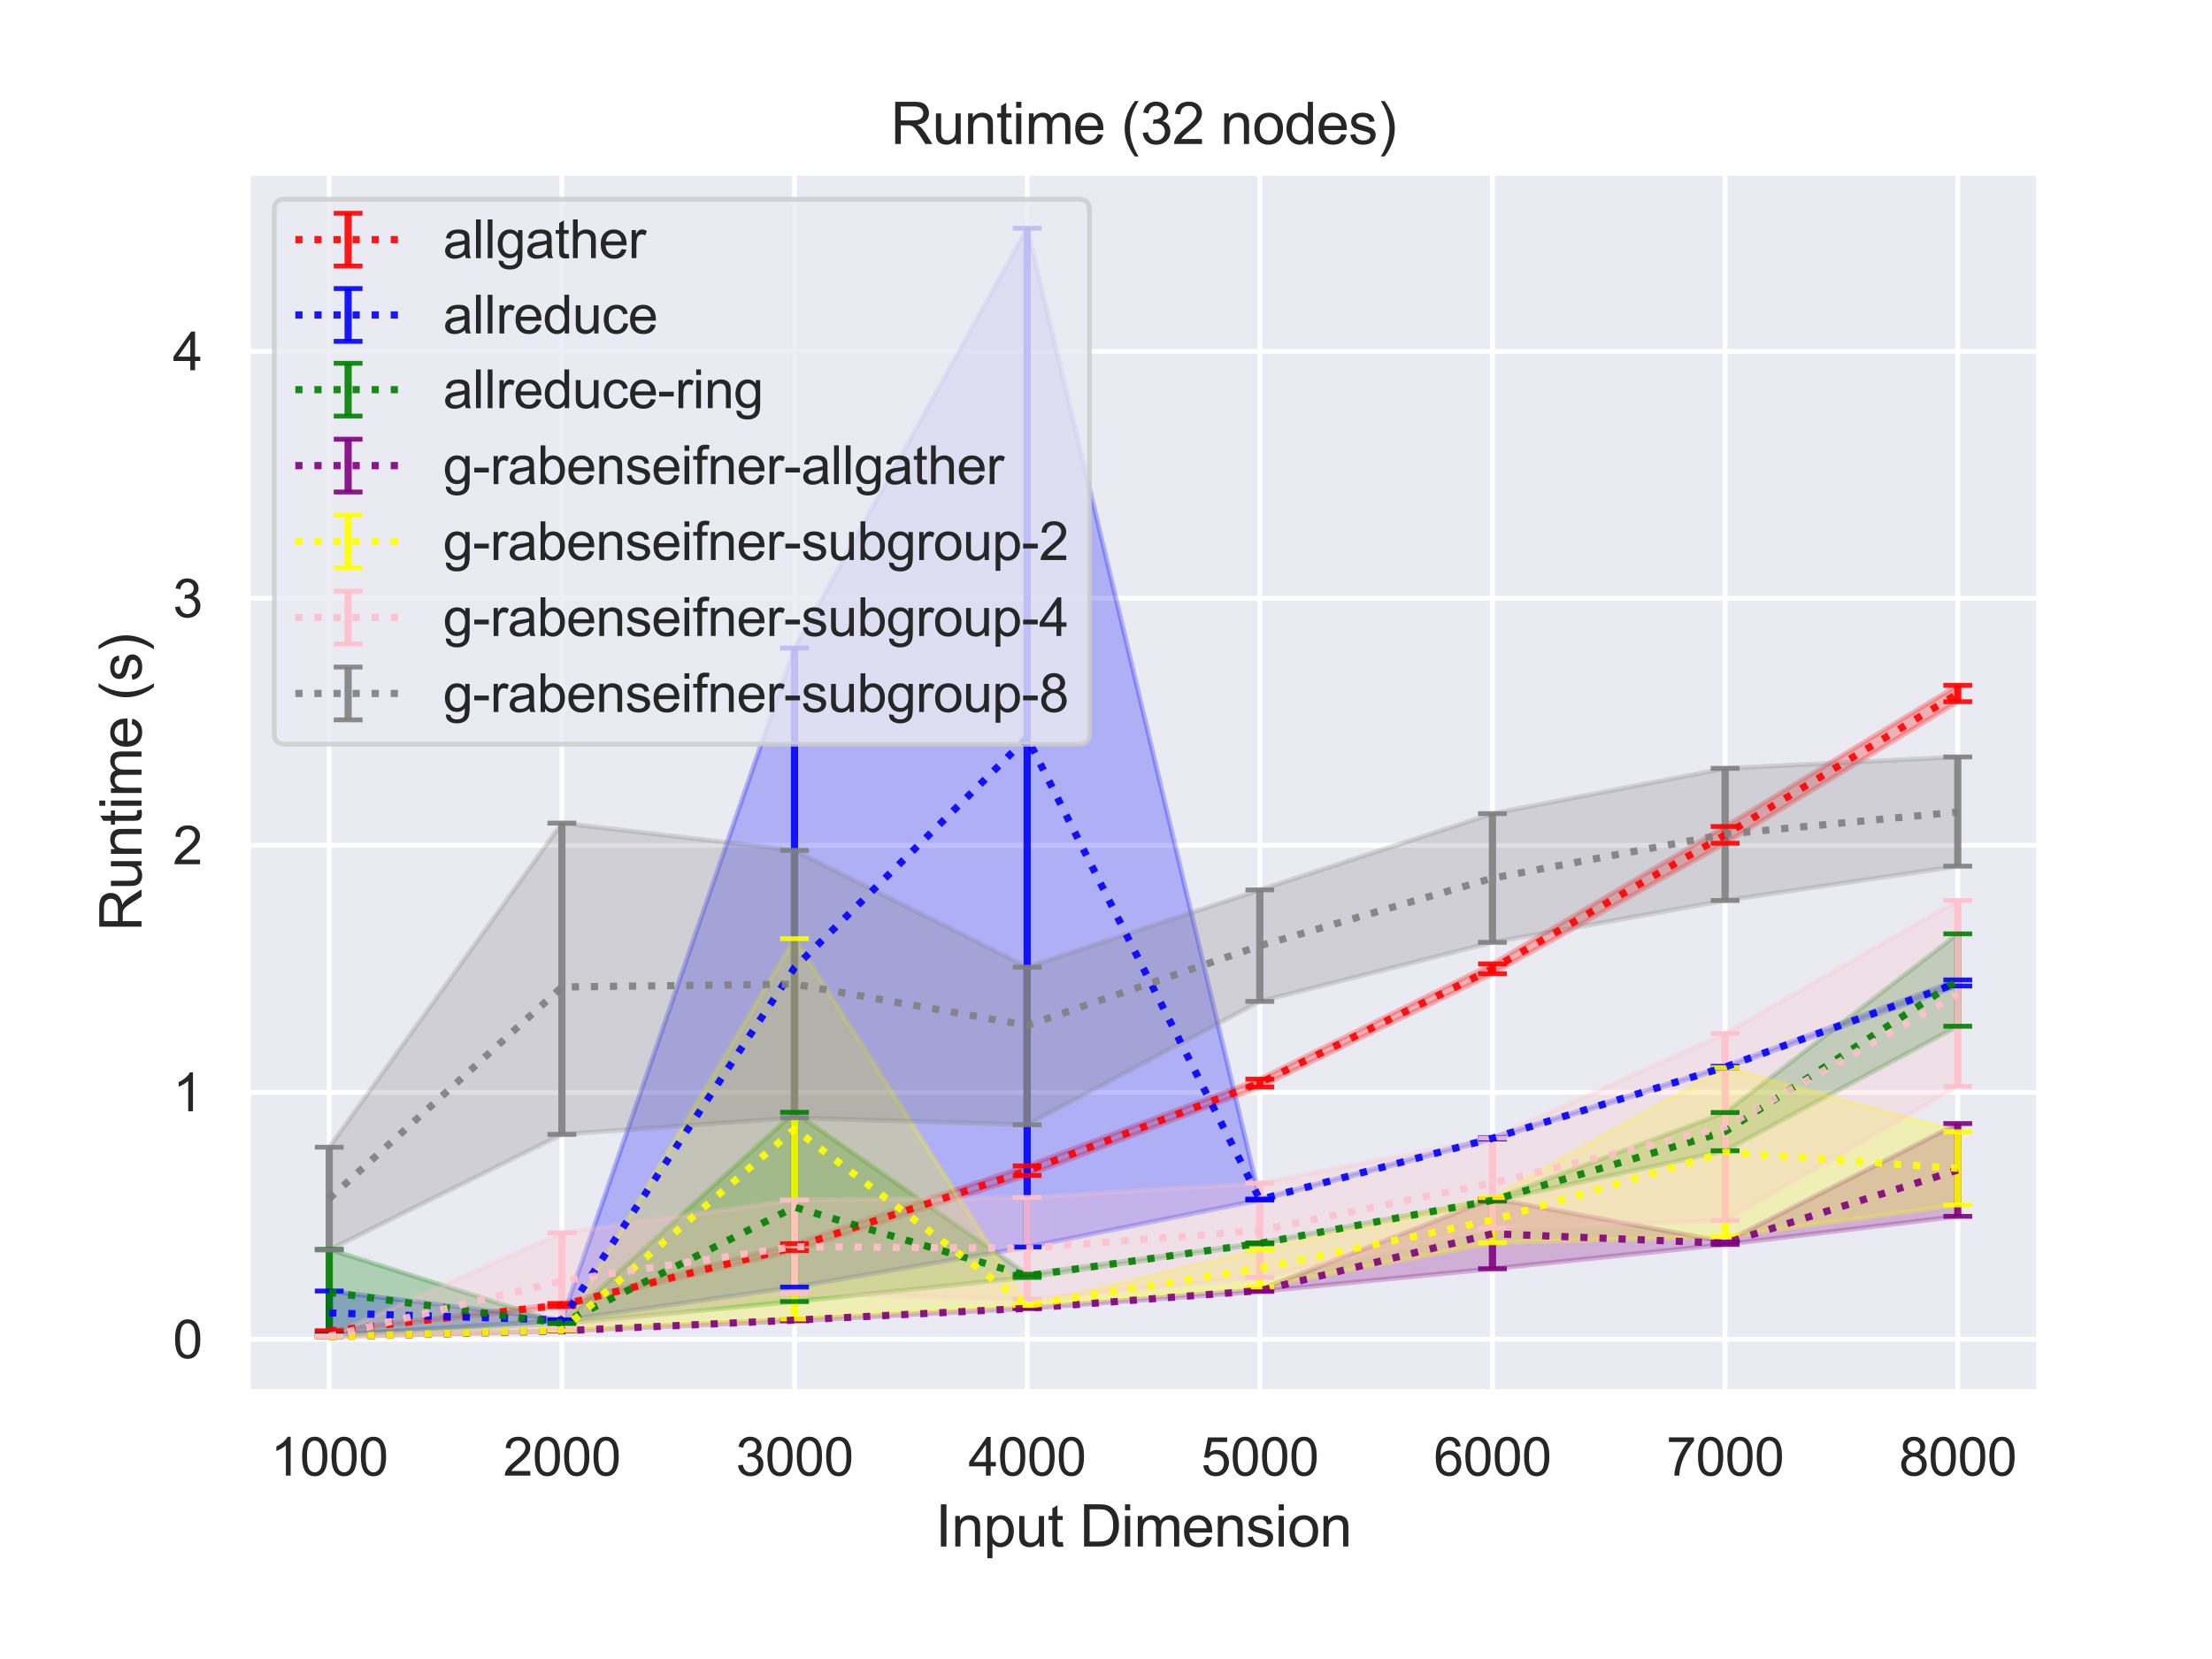 <?xml version="1.0" encoding="utf-8" standalone="no"?>
<!DOCTYPE svg PUBLIC "-//W3C//DTD SVG 1.1//EN"
  "http://www.w3.org/Graphics/SVG/1.1/DTD/svg11.dtd">
<svg height="345.6pt" version="1.1" viewBox="0 0 460.8 345.6" width="460.8pt" xmlns="http://www.w3.org/2000/svg" xmlns:xlink="http://www.w3.org/1999/xlink">
 <defs>
  <style type="text/css">*{stroke-linecap:butt;stroke-linejoin:round;}</style>
 </defs>
 <g id="figure_1">
  <g id="patch_1">
   <path d="M 0 345.6 
L 460.8 345.6 
L 460.8 0 
L 0 0 
z
" style="fill:#ffffff;"/>
  </g>
  <g id="axes_1">
   <g id="patch_2">
    <path d="M 51.62 290.02 
L 424.8 290.02 
L 424.8 36 
L 51.62 36 
z
" style="fill:#eaeaf2;"/>
   </g>
   <g id="matplotlib.axis_1">
    <g id="xtick_1">
     <g id="line2d_1">
      <path clip-path="url(#p7047ebbe2f)" d="M 68.583 290.02 
L 68.583 36 
" style="fill:none;stroke:#ffffff;stroke-linecap:round;"/>
     </g>
     <g id="text_1">
      <!-- 1000 -->
      <g style="fill:#262626;" transform="translate(56.349 307.394)scale(0.11 -0.11)">
       <defs>
        <path d="M 2384 0 
L 1822 0 
L 1822 3584 
Q 1619 3391 1289 3197 
Q 959 3003 697 2906 
L 697 3450 
Q 1169 3672 1522 3987 
Q 1875 4303 2022 4600 
L 2384 4600 
L 2384 0 
z
" id="ArialMT-31" transform="scale(0.016)"/>
        <path d="M 266 2259 
Q 266 3072 433 3567 
Q 600 4063 929 4331 
Q 1259 4600 1759 4600 
Q 2128 4600 2406 4451 
Q 2684 4303 2865 4023 
Q 3047 3744 3150 3342 
Q 3253 2941 3253 2259 
Q 3253 1453 3087 958 
Q 2922 463 2592 192 
Q 2263 -78 1759 -78 
Q 1097 -78 719 397 
Q 266 969 266 2259 
z
M 844 2259 
Q 844 1131 1108 757 
Q 1372 384 1759 384 
Q 2147 384 2411 759 
Q 2675 1134 2675 2259 
Q 2675 3391 2411 3762 
Q 2147 4134 1753 4134 
Q 1366 4134 1134 3806 
Q 844 3388 844 2259 
z
" id="ArialMT-30" transform="scale(0.016)"/>
       </defs>
       <use xlink:href="#ArialMT-31"/>
       <use x="55.615" xlink:href="#ArialMT-30"/>
       <use x="111.23" xlink:href="#ArialMT-30"/>
       <use x="166.846" xlink:href="#ArialMT-30"/>
      </g>
     </g>
    </g>
    <g id="xtick_2">
     <g id="line2d_2">
      <path clip-path="url(#p7047ebbe2f)" d="M 117.048 290.02 
L 117.048 36 
" style="fill:none;stroke:#ffffff;stroke-linecap:round;"/>
     </g>
     <g id="text_2">
      <!-- 2000 -->
      <g style="fill:#262626;" transform="translate(104.814 307.394)scale(0.11 -0.11)">
       <defs>
        <path d="M 3222 541 
L 3222 0 
L 194 0 
Q 188 203 259 391 
Q 375 700 629 1000 
Q 884 1300 1366 1694 
Q 2113 2306 2375 2664 
Q 2638 3022 2638 3341 
Q 2638 3675 2398 3904 
Q 2159 4134 1775 4134 
Q 1369 4134 1125 3890 
Q 881 3647 878 3216 
L 300 3275 
Q 359 3922 746 4261 
Q 1134 4600 1788 4600 
Q 2447 4600 2831 4234 
Q 3216 3869 3216 3328 
Q 3216 3053 3103 2787 
Q 2991 2522 2730 2228 
Q 2469 1934 1863 1422 
Q 1356 997 1212 845 
Q 1069 694 975 541 
L 3222 541 
z
" id="ArialMT-32" transform="scale(0.016)"/>
       </defs>
       <use xlink:href="#ArialMT-32"/>
       <use x="55.615" xlink:href="#ArialMT-30"/>
       <use x="111.23" xlink:href="#ArialMT-30"/>
       <use x="166.846" xlink:href="#ArialMT-30"/>
      </g>
     </g>
    </g>
    <g id="xtick_3">
     <g id="line2d_3">
      <path clip-path="url(#p7047ebbe2f)" d="M 165.513 290.02 
L 165.513 36 
" style="fill:none;stroke:#ffffff;stroke-linecap:round;"/>
     </g>
     <g id="text_3">
      <!-- 3000 -->
      <g style="fill:#262626;" transform="translate(153.279 307.394)scale(0.11 -0.11)">
       <defs>
        <path d="M 269 1209 
L 831 1284 
Q 928 806 1161 595 
Q 1394 384 1728 384 
Q 2125 384 2398 659 
Q 2672 934 2672 1341 
Q 2672 1728 2419 1979 
Q 2166 2231 1775 2231 
Q 1616 2231 1378 2169 
L 1441 2663 
Q 1497 2656 1531 2656 
Q 1891 2656 2178 2843 
Q 2466 3031 2466 3422 
Q 2466 3731 2256 3934 
Q 2047 4138 1716 4138 
Q 1388 4138 1169 3931 
Q 950 3725 888 3313 
L 325 3413 
Q 428 3978 793 4289 
Q 1159 4600 1703 4600 
Q 2078 4600 2393 4439 
Q 2709 4278 2876 4000 
Q 3044 3722 3044 3409 
Q 3044 3113 2884 2869 
Q 2725 2625 2413 2481 
Q 2819 2388 3044 2092 
Q 3269 1797 3269 1353 
Q 3269 753 2831 336 
Q 2394 -81 1725 -81 
Q 1122 -81 723 278 
Q 325 638 269 1209 
z
" id="ArialMT-33" transform="scale(0.016)"/>
       </defs>
       <use xlink:href="#ArialMT-33"/>
       <use x="55.615" xlink:href="#ArialMT-30"/>
       <use x="111.23" xlink:href="#ArialMT-30"/>
       <use x="166.846" xlink:href="#ArialMT-30"/>
      </g>
     </g>
    </g>
    <g id="xtick_4">
     <g id="line2d_4">
      <path clip-path="url(#p7047ebbe2f)" d="M 213.978 290.02 
L 213.978 36 
" style="fill:none;stroke:#ffffff;stroke-linecap:round;"/>
     </g>
     <g id="text_4">
      <!-- 4000 -->
      <g style="fill:#262626;" transform="translate(201.743 307.394)scale(0.11 -0.11)">
       <defs>
        <path d="M 2069 0 
L 2069 1097 
L 81 1097 
L 81 1613 
L 2172 4581 
L 2631 4581 
L 2631 1613 
L 3250 1613 
L 3250 1097 
L 2631 1097 
L 2631 0 
L 2069 0 
z
M 2069 1613 
L 2069 3678 
L 634 1613 
L 2069 1613 
z
" id="ArialMT-34" transform="scale(0.016)"/>
       </defs>
       <use xlink:href="#ArialMT-34"/>
       <use x="55.615" xlink:href="#ArialMT-30"/>
       <use x="111.23" xlink:href="#ArialMT-30"/>
       <use x="166.846" xlink:href="#ArialMT-30"/>
      </g>
     </g>
    </g>
    <g id="xtick_5">
     <g id="line2d_5">
      <path clip-path="url(#p7047ebbe2f)" d="M 262.442 290.02 
L 262.442 36 
" style="fill:none;stroke:#ffffff;stroke-linecap:round;"/>
     </g>
     <g id="text_5">
      <!-- 5000 -->
      <g style="fill:#262626;" transform="translate(250.208 307.394)scale(0.11 -0.11)">
       <defs>
        <path d="M 266 1200 
L 856 1250 
Q 922 819 1161 601 
Q 1400 384 1738 384 
Q 2144 384 2425 690 
Q 2706 997 2706 1503 
Q 2706 1984 2436 2262 
Q 2166 2541 1728 2541 
Q 1456 2541 1237 2417 
Q 1019 2294 894 2097 
L 366 2166 
L 809 4519 
L 3088 4519 
L 3088 3981 
L 1259 3981 
L 1013 2750 
Q 1425 3038 1878 3038 
Q 2478 3038 2890 2622 
Q 3303 2206 3303 1553 
Q 3303 931 2941 478 
Q 2500 -78 1738 -78 
Q 1113 -78 717 272 
Q 322 622 266 1200 
z
" id="ArialMT-35" transform="scale(0.016)"/>
       </defs>
       <use xlink:href="#ArialMT-35"/>
       <use x="55.615" xlink:href="#ArialMT-30"/>
       <use x="111.23" xlink:href="#ArialMT-30"/>
       <use x="166.846" xlink:href="#ArialMT-30"/>
      </g>
     </g>
    </g>
    <g id="xtick_6">
     <g id="line2d_6">
      <path clip-path="url(#p7047ebbe2f)" d="M 310.907 290.02 
L 310.907 36 
" style="fill:none;stroke:#ffffff;stroke-linecap:round;"/>
     </g>
     <g id="text_6">
      <!-- 6000 -->
      <g style="fill:#262626;" transform="translate(298.673 307.394)scale(0.11 -0.11)">
       <defs>
        <path d="M 3184 3459 
L 2625 3416 
Q 2550 3747 2413 3897 
Q 2184 4138 1850 4138 
Q 1581 4138 1378 3988 
Q 1113 3794 959 3422 
Q 806 3050 800 2363 
Q 1003 2672 1297 2822 
Q 1591 2972 1913 2972 
Q 2475 2972 2870 2558 
Q 3266 2144 3266 1488 
Q 3266 1056 3080 686 
Q 2894 316 2569 119 
Q 2244 -78 1831 -78 
Q 1128 -78 684 439 
Q 241 956 241 2144 
Q 241 3472 731 4075 
Q 1159 4600 1884 4600 
Q 2425 4600 2770 4297 
Q 3116 3994 3184 3459 
z
M 888 1484 
Q 888 1194 1011 928 
Q 1134 663 1356 523 
Q 1578 384 1822 384 
Q 2178 384 2434 671 
Q 2691 959 2691 1453 
Q 2691 1928 2437 2201 
Q 2184 2475 1800 2475 
Q 1419 2475 1153 2201 
Q 888 1928 888 1484 
z
" id="ArialMT-36" transform="scale(0.016)"/>
       </defs>
       <use xlink:href="#ArialMT-36"/>
       <use x="55.615" xlink:href="#ArialMT-30"/>
       <use x="111.23" xlink:href="#ArialMT-30"/>
       <use x="166.846" xlink:href="#ArialMT-30"/>
      </g>
     </g>
    </g>
    <g id="xtick_7">
     <g id="line2d_7">
      <path clip-path="url(#p7047ebbe2f)" d="M 359.372 290.02 
L 359.372 36 
" style="fill:none;stroke:#ffffff;stroke-linecap:round;"/>
     </g>
     <g id="text_7">
      <!-- 7000 -->
      <g style="fill:#262626;" transform="translate(347.138 307.394)scale(0.11 -0.11)">
       <defs>
        <path d="M 303 3981 
L 303 4522 
L 3269 4522 
L 3269 4084 
Q 2831 3619 2401 2847 
Q 1972 2075 1738 1259 
Q 1569 684 1522 0 
L 944 0 
Q 953 541 1156 1306 
Q 1359 2072 1739 2783 
Q 2119 3494 2547 3981 
L 303 3981 
z
" id="ArialMT-37" transform="scale(0.016)"/>
       </defs>
       <use xlink:href="#ArialMT-37"/>
       <use x="55.615" xlink:href="#ArialMT-30"/>
       <use x="111.23" xlink:href="#ArialMT-30"/>
       <use x="166.846" xlink:href="#ArialMT-30"/>
      </g>
     </g>
    </g>
    <g id="xtick_8">
     <g id="line2d_8">
      <path clip-path="url(#p7047ebbe2f)" d="M 407.837 290.02 
L 407.837 36 
" style="fill:none;stroke:#ffffff;stroke-linecap:round;"/>
     </g>
     <g id="text_8">
      <!-- 8000 -->
      <g style="fill:#262626;" transform="translate(395.603 307.394)scale(0.11 -0.11)">
       <defs>
        <path d="M 1131 2484 
Q 781 2613 612 2850 
Q 444 3088 444 3419 
Q 444 3919 803 4259 
Q 1163 4600 1759 4600 
Q 2359 4600 2725 4251 
Q 3091 3903 3091 3403 
Q 3091 3084 2923 2848 
Q 2756 2613 2416 2484 
Q 2838 2347 3058 2040 
Q 3278 1734 3278 1309 
Q 3278 722 2862 322 
Q 2447 -78 1769 -78 
Q 1091 -78 675 323 
Q 259 725 259 1325 
Q 259 1772 486 2073 
Q 713 2375 1131 2484 
z
M 1019 3438 
Q 1019 3113 1228 2906 
Q 1438 2700 1772 2700 
Q 2097 2700 2305 2904 
Q 2513 3109 2513 3406 
Q 2513 3716 2298 3927 
Q 2084 4138 1766 4138 
Q 1444 4138 1231 3931 
Q 1019 3725 1019 3438 
z
M 838 1322 
Q 838 1081 952 856 
Q 1066 631 1291 507 
Q 1516 384 1775 384 
Q 2178 384 2440 643 
Q 2703 903 2703 1303 
Q 2703 1709 2433 1975 
Q 2163 2241 1756 2241 
Q 1359 2241 1098 1978 
Q 838 1716 838 1322 
z
" id="ArialMT-38" transform="scale(0.016)"/>
       </defs>
       <use xlink:href="#ArialMT-38"/>
       <use x="55.615" xlink:href="#ArialMT-30"/>
       <use x="111.23" xlink:href="#ArialMT-30"/>
       <use x="166.846" xlink:href="#ArialMT-30"/>
      </g>
     </g>
    </g>
    <g id="text_9">
     <!-- Input Dimension -->
     <g style="fill:#262626;" transform="translate(194.856 322.169)scale(0.12 -0.12)">
      <defs>
       <path d="M 597 0 
L 597 4581 
L 1203 4581 
L 1203 0 
L 597 0 
z
" id="ArialMT-49" transform="scale(0.016)"/>
       <path d="M 422 0 
L 422 3319 
L 928 3319 
L 928 2847 
Q 1294 3394 1984 3394 
Q 2284 3394 2536 3286 
Q 2788 3178 2913 3003 
Q 3038 2828 3088 2588 
Q 3119 2431 3119 2041 
L 3119 0 
L 2556 0 
L 2556 2019 
Q 2556 2363 2490 2533 
Q 2425 2703 2258 2804 
Q 2091 2906 1866 2906 
Q 1506 2906 1245 2678 
Q 984 2450 984 1813 
L 984 0 
L 422 0 
z
" id="ArialMT-6e" transform="scale(0.016)"/>
       <path d="M 422 -1272 
L 422 3319 
L 934 3319 
L 934 2888 
Q 1116 3141 1344 3267 
Q 1572 3394 1897 3394 
Q 2322 3394 2647 3175 
Q 2972 2956 3137 2557 
Q 3303 2159 3303 1684 
Q 3303 1175 3120 767 
Q 2938 359 2589 142 
Q 2241 -75 1856 -75 
Q 1575 -75 1351 44 
Q 1128 163 984 344 
L 984 -1272 
L 422 -1272 
z
M 931 1641 
Q 931 1000 1190 694 
Q 1450 388 1819 388 
Q 2194 388 2461 705 
Q 2728 1022 2728 1688 
Q 2728 2322 2467 2637 
Q 2206 2953 1844 2953 
Q 1484 2953 1207 2617 
Q 931 2281 931 1641 
z
" id="ArialMT-70" transform="scale(0.016)"/>
       <path d="M 2597 0 
L 2597 488 
Q 2209 -75 1544 -75 
Q 1250 -75 995 37 
Q 741 150 617 320 
Q 494 491 444 738 
Q 409 903 409 1263 
L 409 3319 
L 972 3319 
L 972 1478 
Q 972 1038 1006 884 
Q 1059 663 1231 536 
Q 1403 409 1656 409 
Q 1909 409 2131 539 
Q 2353 669 2445 892 
Q 2538 1116 2538 1541 
L 2538 3319 
L 3100 3319 
L 3100 0 
L 2597 0 
z
" id="ArialMT-75" transform="scale(0.016)"/>
       <path d="M 1650 503 
L 1731 6 
Q 1494 -44 1306 -44 
Q 1000 -44 831 53 
Q 663 150 594 308 
Q 525 466 525 972 
L 525 2881 
L 113 2881 
L 113 3319 
L 525 3319 
L 525 4141 
L 1084 4478 
L 1084 3319 
L 1650 3319 
L 1650 2881 
L 1084 2881 
L 1084 941 
Q 1084 700 1114 631 
Q 1144 563 1211 522 
Q 1278 481 1403 481 
Q 1497 481 1650 503 
z
" id="ArialMT-74" transform="scale(0.016)"/>
       <path id="ArialMT-20" transform="scale(0.016)"/>
       <path d="M 494 0 
L 494 4581 
L 2072 4581 
Q 2606 4581 2888 4516 
Q 3281 4425 3559 4188 
Q 3922 3881 4101 3404 
Q 4281 2928 4281 2316 
Q 4281 1794 4159 1391 
Q 4038 988 3847 723 
Q 3656 459 3429 307 
Q 3203 156 2883 78 
Q 2563 0 2147 0 
L 494 0 
z
M 1100 541 
L 2078 541 
Q 2531 541 2789 625 
Q 3047 709 3200 863 
Q 3416 1078 3536 1442 
Q 3656 1806 3656 2325 
Q 3656 3044 3420 3430 
Q 3184 3816 2847 3947 
Q 2603 4041 2063 4041 
L 1100 4041 
L 1100 541 
z
" id="ArialMT-44" transform="scale(0.016)"/>
       <path d="M 425 3934 
L 425 4581 
L 988 4581 
L 988 3934 
L 425 3934 
z
M 425 0 
L 425 3319 
L 988 3319 
L 988 0 
L 425 0 
z
" id="ArialMT-69" transform="scale(0.016)"/>
       <path d="M 422 0 
L 422 3319 
L 925 3319 
L 925 2853 
Q 1081 3097 1340 3245 
Q 1600 3394 1931 3394 
Q 2300 3394 2536 3241 
Q 2772 3088 2869 2813 
Q 3263 3394 3894 3394 
Q 4388 3394 4653 3120 
Q 4919 2847 4919 2278 
L 4919 0 
L 4359 0 
L 4359 2091 
Q 4359 2428 4304 2576 
Q 4250 2725 4106 2815 
Q 3963 2906 3769 2906 
Q 3419 2906 3187 2673 
Q 2956 2441 2956 1928 
L 2956 0 
L 2394 0 
L 2394 2156 
Q 2394 2531 2256 2718 
Q 2119 2906 1806 2906 
Q 1569 2906 1367 2781 
Q 1166 2656 1075 2415 
Q 984 2175 984 1722 
L 984 0 
L 422 0 
z
" id="ArialMT-6d" transform="scale(0.016)"/>
       <path d="M 2694 1069 
L 3275 997 
Q 3138 488 2766 206 
Q 2394 -75 1816 -75 
Q 1088 -75 661 373 
Q 234 822 234 1631 
Q 234 2469 665 2931 
Q 1097 3394 1784 3394 
Q 2450 3394 2872 2941 
Q 3294 2488 3294 1666 
Q 3294 1616 3291 1516 
L 816 1516 
Q 847 969 1125 678 
Q 1403 388 1819 388 
Q 2128 388 2347 550 
Q 2566 713 2694 1069 
z
M 847 1978 
L 2700 1978 
Q 2663 2397 2488 2606 
Q 2219 2931 1791 2931 
Q 1403 2931 1139 2672 
Q 875 2413 847 1978 
z
" id="ArialMT-65" transform="scale(0.016)"/>
       <path d="M 197 991 
L 753 1078 
Q 800 744 1014 566 
Q 1228 388 1613 388 
Q 2000 388 2187 545 
Q 2375 703 2375 916 
Q 2375 1106 2209 1216 
Q 2094 1291 1634 1406 
Q 1016 1563 777 1677 
Q 538 1791 414 1992 
Q 291 2194 291 2438 
Q 291 2659 392 2848 
Q 494 3038 669 3163 
Q 800 3259 1026 3326 
Q 1253 3394 1513 3394 
Q 1903 3394 2198 3281 
Q 2494 3169 2634 2976 
Q 2775 2784 2828 2463 
L 2278 2388 
Q 2241 2644 2061 2787 
Q 1881 2931 1553 2931 
Q 1166 2931 1000 2803 
Q 834 2675 834 2503 
Q 834 2394 903 2306 
Q 972 2216 1119 2156 
Q 1203 2125 1616 2013 
Q 2213 1853 2448 1751 
Q 2684 1650 2818 1456 
Q 2953 1263 2953 975 
Q 2953 694 2789 445 
Q 2625 197 2315 61 
Q 2006 -75 1616 -75 
Q 969 -75 630 194 
Q 291 463 197 991 
z
" id="ArialMT-73" transform="scale(0.016)"/>
       <path d="M 213 1659 
Q 213 2581 725 3025 
Q 1153 3394 1769 3394 
Q 2453 3394 2887 2945 
Q 3322 2497 3322 1706 
Q 3322 1066 3130 698 
Q 2938 331 2570 128 
Q 2203 -75 1769 -75 
Q 1072 -75 642 372 
Q 213 819 213 1659 
z
M 791 1659 
Q 791 1022 1069 705 
Q 1347 388 1769 388 
Q 2188 388 2466 706 
Q 2744 1025 2744 1678 
Q 2744 2294 2464 2611 
Q 2184 2928 1769 2928 
Q 1347 2928 1069 2612 
Q 791 2297 791 1659 
z
" id="ArialMT-6f" transform="scale(0.016)"/>
      </defs>
      <use xlink:href="#ArialMT-49"/>
      <use x="27.783" xlink:href="#ArialMT-6e"/>
      <use x="83.398" xlink:href="#ArialMT-70"/>
      <use x="139.014" xlink:href="#ArialMT-75"/>
      <use x="194.629" xlink:href="#ArialMT-74"/>
      <use x="222.412" xlink:href="#ArialMT-20"/>
      <use x="250.195" xlink:href="#ArialMT-44"/>
      <use x="322.412" xlink:href="#ArialMT-69"/>
      <use x="344.629" xlink:href="#ArialMT-6d"/>
      <use x="427.93" xlink:href="#ArialMT-65"/>
      <use x="483.545" xlink:href="#ArialMT-6e"/>
      <use x="539.16" xlink:href="#ArialMT-73"/>
      <use x="589.16" xlink:href="#ArialMT-69"/>
      <use x="611.377" xlink:href="#ArialMT-6f"/>
      <use x="666.992" xlink:href="#ArialMT-6e"/>
     </g>
    </g>
   </g>
   <g id="matplotlib.axis_2">
    <g id="ytick_1">
     <g id="line2d_9">
      <path clip-path="url(#p7047ebbe2f)" d="M 51.62 279.002 
L 424.8 279.002 
" style="fill:none;stroke:#ffffff;stroke-linecap:round;"/>
     </g>
     <g id="text_10">
      <!-- 0 -->
      <g style="fill:#262626;" transform="translate(36.003 282.938)scale(0.11 -0.11)">
       <use xlink:href="#ArialMT-30"/>
      </g>
     </g>
    </g>
    <g id="ytick_2">
     <g id="line2d_10">
      <path clip-path="url(#p7047ebbe2f)" d="M 51.62 227.551 
L 424.8 227.551 
" style="fill:none;stroke:#ffffff;stroke-linecap:round;"/>
     </g>
     <g id="text_11">
      <!-- 1 -->
      <g style="fill:#262626;" transform="translate(36.003 231.488)scale(0.11 -0.11)">
       <use xlink:href="#ArialMT-31"/>
      </g>
     </g>
    </g>
    <g id="ytick_3">
     <g id="line2d_11">
      <path clip-path="url(#p7047ebbe2f)" d="M 51.62 176.1 
L 424.8 176.1 
" style="fill:none;stroke:#ffffff;stroke-linecap:round;"/>
     </g>
     <g id="text_12">
      <!-- 2 -->
      <g style="fill:#262626;" transform="translate(36.003 180.037)scale(0.11 -0.11)">
       <use xlink:href="#ArialMT-32"/>
      </g>
     </g>
    </g>
    <g id="ytick_4">
     <g id="line2d_12">
      <path clip-path="url(#p7047ebbe2f)" d="M 51.62 124.649 
L 424.8 124.649 
" style="fill:none;stroke:#ffffff;stroke-linecap:round;"/>
     </g>
     <g id="text_13">
      <!-- 3 -->
      <g style="fill:#262626;" transform="translate(36.003 128.586)scale(0.11 -0.11)">
       <use xlink:href="#ArialMT-33"/>
      </g>
     </g>
    </g>
    <g id="ytick_5">
     <g id="line2d_13">
      <path clip-path="url(#p7047ebbe2f)" d="M 51.62 73.199 
L 424.8 73.199 
" style="fill:none;stroke:#ffffff;stroke-linecap:round;"/>
     </g>
     <g id="text_14">
      <!-- 4 -->
      <g style="fill:#262626;" transform="translate(36.003 77.135)scale(0.11 -0.11)">
       <use xlink:href="#ArialMT-34"/>
      </g>
     </g>
    </g>
    <g id="text_15">
     <!-- Runtime (s) -->
     <g style="fill:#262626;" transform="translate(29.477 194.013)rotate(-90)scale(0.12 -0.12)">
      <defs>
       <path d="M 503 0 
L 503 4581 
L 2534 4581 
Q 3147 4581 3465 4457 
Q 3784 4334 3975 4021 
Q 4166 3709 4166 3331 
Q 4166 2844 3850 2509 
Q 3534 2175 2875 2084 
Q 3116 1969 3241 1856 
Q 3506 1613 3744 1247 
L 4541 0 
L 3778 0 
L 3172 953 
Q 2906 1366 2734 1584 
Q 2563 1803 2427 1890 
Q 2291 1978 2150 2013 
Q 2047 2034 1813 2034 
L 1109 2034 
L 1109 0 
L 503 0 
z
M 1109 2559 
L 2413 2559 
Q 2828 2559 3062 2645 
Q 3297 2731 3419 2920 
Q 3541 3109 3541 3331 
Q 3541 3656 3305 3865 
Q 3069 4075 2559 4075 
L 1109 4075 
L 1109 2559 
z
" id="ArialMT-52" transform="scale(0.016)"/>
       <path d="M 1497 -1347 
Q 1031 -759 709 28 
Q 388 816 388 1659 
Q 388 2403 628 3084 
Q 909 3875 1497 4659 
L 1900 4659 
Q 1522 4009 1400 3731 
Q 1209 3300 1100 2831 
Q 966 2247 966 1656 
Q 966 153 1900 -1347 
L 1497 -1347 
z
" id="ArialMT-28" transform="scale(0.016)"/>
       <path d="M 791 -1347 
L 388 -1347 
Q 1322 153 1322 1656 
Q 1322 2244 1188 2822 
Q 1081 3291 891 3722 
Q 769 4003 388 4659 
L 791 4659 
Q 1378 3875 1659 3084 
Q 1900 2403 1900 1659 
Q 1900 816 1576 28 
Q 1253 -759 791 -1347 
z
" id="ArialMT-29" transform="scale(0.016)"/>
      </defs>
      <use xlink:href="#ArialMT-52"/>
      <use x="72.217" xlink:href="#ArialMT-75"/>
      <use x="127.832" xlink:href="#ArialMT-6e"/>
      <use x="183.447" xlink:href="#ArialMT-74"/>
      <use x="211.23" xlink:href="#ArialMT-69"/>
      <use x="233.447" xlink:href="#ArialMT-6d"/>
      <use x="316.748" xlink:href="#ArialMT-65"/>
      <use x="372.363" xlink:href="#ArialMT-20"/>
      <use x="400.146" xlink:href="#ArialMT-28"/>
      <use x="433.447" xlink:href="#ArialMT-73"/>
      <use x="483.447" xlink:href="#ArialMT-29"/>
     </g>
    </g>
   </g>
   <g id="PolyCollection_1">
    <defs>
     <path d="M 68.583 -68.346 
L 68.583 -68.295 
L 117.048 -73.433 
L 165.513 -85.064 
L 213.978 -100.712 
L 262.442 -119.169 
L 310.907 -142.759 
L 359.372 -169.939 
L 407.837 -199.428 
L 407.837 -202.839 
L 407.837 -202.839 
L 359.372 -173.427 
L 310.907 -144.803 
L 262.442 -120.795 
L 213.978 -102.726 
L 165.513 -86.518 
L 117.048 -74.069 
L 68.583 -68.346 
z
" id="me2a95a1737" style="stroke:#ff0000;stroke-opacity:0.25;"/>
    </defs>
    <g clip-path="url(#p7047ebbe2f)">
     <use style="fill:#ff0000;fill-opacity:0.25;stroke:#ff0000;stroke-opacity:0.25;" x="0" xlink:href="#me2a95a1737" y="345.6"/>
    </g>
   </g>
   <g id="PolyCollection_2">
    <defs>
     <path d="M 68.583 -76.658 
L 68.583 -67.534 
L 117.048 -70.534 
L 165.513 -77.481 
L 213.978 -85.829 
L 262.442 -95.618 
L 310.907 -108.329 
L 359.372 -123.175 
L 407.837 -140.214 
L 407.837 -141.458 
L 407.837 -141.458 
L 359.372 -123.467 
L 310.907 -108.63 
L 262.442 -95.816 
L 213.978 -298.054 
L 165.513 -210.591 
L 117.048 -70.663 
L 68.583 -76.658 
z
" id="m28c002762b" style="stroke:#0000ff;stroke-opacity:0.25;"/>
    </defs>
    <g clip-path="url(#p7047ebbe2f)">
     <use style="fill:#0000ff;fill-opacity:0.25;stroke:#0000ff;stroke-opacity:0.25;" x="0" xlink:href="#m28c002762b" y="345.6"/>
    </g>
   </g>
   <g id="PolyCollection_3">
    <defs>
     <path d="M 68.583 -85.337 
L 68.583 -67.457 
L 117.048 -69.912 
L 165.513 -74.457 
L 213.978 -79.501 
L 262.442 -86.505 
L 310.907 -95.378 
L 359.372 -105.873 
L 407.837 -131.813 
L 407.837 -151.06 
L 407.837 -151.06 
L 359.372 -113.838 
L 310.907 -95.71 
L 262.442 -86.685 
L 213.978 -80.144 
L 165.513 -113.884 
L 117.048 -69.945 
L 68.583 -85.337 
z
" id="m3be126cb64" style="stroke:#008000;stroke-opacity:0.25;"/>
    </defs>
    <g clip-path="url(#p7047ebbe2f)">
     <use style="fill:#008000;fill-opacity:0.25;stroke:#008000;stroke-opacity:0.25;" x="0" xlink:href="#m3be126cb64" y="345.6"/>
    </g>
   </g>
   <g id="PolyCollection_4">
    <defs>
     <path d="M 68.583 -67.13 
L 68.583 -67.126 
L 117.048 -68.349 
L 165.513 -70.463 
L 213.978 -73.042 
L 262.442 -76.569 
L 310.907 -81.299 
L 359.372 -86.358 
L 407.837 -92.215 
L 407.837 -111.54 
L 407.837 -111.54 
L 359.372 -86.874 
L 310.907 -95.926 
L 262.442 -76.908 
L 213.978 -73.071 
L 165.513 -70.718 
L 117.048 -68.357 
L 68.583 -67.13 
z
" id="m558246e5cf" style="stroke:#800080;stroke-opacity:0.25;"/>
    </defs>
    <g clip-path="url(#p7047ebbe2f)">
     <use style="fill:#800080;fill-opacity:0.25;stroke:#800080;stroke-opacity:0.25;" x="0" xlink:href="#m558246e5cf" y="345.6"/>
    </g>
   </g>
   <g id="PolyCollection_5">
    <defs>
     <path d="M 68.583 -67.152 
L 68.583 -67.146 
L 117.048 -68.459 
L 165.513 -70.809 
L 213.978 -73.635 
L 262.442 -77.496 
L 310.907 -86.696 
L 359.372 -88.012 
L 407.837 -94.578 
L 407.837 -109.839 
L 407.837 -109.839 
L 359.372 -123.186 
L 310.907 -96.096 
L 262.442 -85.261 
L 213.978 -73.703 
L 165.513 -150.06 
L 117.048 -68.5 
L 68.583 -67.152 
z
" id="m2ddd163471" style="stroke:#ffff00;stroke-opacity:0.25;"/>
    </defs>
    <g clip-path="url(#p7047ebbe2f)">
     <use style="fill:#ffff00;fill-opacity:0.25;stroke:#ffff00;stroke-opacity:0.25;" x="0" xlink:href="#m2ddd163471" y="345.6"/>
    </g>
   </g>
   <g id="PolyCollection_6">
    <defs>
     <path d="M 68.583 -67.269 
L 68.583 -67.196 
L 117.048 -68.741 
L 165.513 -76.192 
L 213.978 -74.937 
L 262.442 -79.495 
L 310.907 -89.767 
L 359.372 -91.369 
L 407.837 -119.3 
L 407.837 -158.007 
L 407.837 -158.007 
L 359.372 -130.31 
L 310.907 -108.526 
L 262.442 -99.119 
L 213.978 -96.149 
L 165.513 -95.616 
L 117.048 -88.786 
L 68.583 -67.269 
z
" id="m53c5e1e9c4" style="stroke:#ffc0cb;stroke-opacity:0.25;"/>
    </defs>
    <g clip-path="url(#p7047ebbe2f)">
     <use style="fill:#ffc0cb;fill-opacity:0.25;stroke:#ffc0cb;stroke-opacity:0.25;" x="0" xlink:href="#m53c5e1e9c4" y="345.6"/>
    </g>
   </g>
   <g id="PolyCollection_7">
    <defs>
     <path d="M 68.583 -106.617 
L 68.583 -85.201 
L 117.048 -109.29 
L 165.513 -112.74 
L 213.978 -111.298 
L 262.442 -136.986 
L 310.907 -149.291 
L 359.372 -158.005 
L 407.837 -165.163 
L 407.837 -187.909 
L 407.837 -187.909 
L 359.372 -185.538 
L 310.907 -176.104 
L 262.442 -160.218 
L 213.978 -144.119 
L 165.513 -168.452 
L 117.048 -174.134 
L 68.583 -106.617 
z
" id="m858687d6db" style="stroke:#808080;stroke-opacity:0.25;"/>
    </defs>
    <g clip-path="url(#p7047ebbe2f)">
     <use style="fill:#808080;fill-opacity:0.25;stroke:#808080;stroke-opacity:0.25;" x="0" xlink:href="#m858687d6db" y="345.6"/>
    </g>
   </g>
   <g id="LineCollection_1">
    <path clip-path="url(#p7047ebbe2f)" d="M 68.583 277.305 
L 68.583 277.254 
" style="fill:none;stroke:#ff0000;stroke-opacity:0.9;stroke-width:1.5;"/>
    <path clip-path="url(#p7047ebbe2f)" d="M 117.048 272.167 
L 117.048 271.531 
" style="fill:none;stroke:#ff0000;stroke-opacity:0.9;stroke-width:1.5;"/>
    <path clip-path="url(#p7047ebbe2f)" d="M 165.513 260.536 
L 165.513 259.082 
" style="fill:none;stroke:#ff0000;stroke-opacity:0.9;stroke-width:1.5;"/>
    <path clip-path="url(#p7047ebbe2f)" d="M 213.978 244.888 
L 213.978 242.874 
" style="fill:none;stroke:#ff0000;stroke-opacity:0.9;stroke-width:1.5;"/>
    <path clip-path="url(#p7047ebbe2f)" d="M 262.442 226.431 
L 262.442 224.805 
" style="fill:none;stroke:#ff0000;stroke-opacity:0.9;stroke-width:1.5;"/>
    <path clip-path="url(#p7047ebbe2f)" d="M 310.907 202.841 
L 310.907 200.797 
" style="fill:none;stroke:#ff0000;stroke-opacity:0.9;stroke-width:1.5;"/>
    <path clip-path="url(#p7047ebbe2f)" d="M 359.372 175.661 
L 359.372 172.173 
" style="fill:none;stroke:#ff0000;stroke-opacity:0.9;stroke-width:1.5;"/>
    <path clip-path="url(#p7047ebbe2f)" d="M 407.837 146.172 
L 407.837 142.761 
" style="fill:none;stroke:#ff0000;stroke-opacity:0.9;stroke-width:1.5;"/>
   </g>
   <g id="LineCollection_2">
    <path clip-path="url(#p7047ebbe2f)" d="M 68.583 278.066 
L 68.583 268.942 
" style="fill:none;stroke:#0000ff;stroke-opacity:0.9;stroke-width:1.5;"/>
    <path clip-path="url(#p7047ebbe2f)" d="M 117.048 275.066 
L 117.048 274.937 
" style="fill:none;stroke:#0000ff;stroke-opacity:0.9;stroke-width:1.5;"/>
    <path clip-path="url(#p7047ebbe2f)" d="M 165.513 268.119 
L 165.513 135.009 
" style="fill:none;stroke:#0000ff;stroke-opacity:0.9;stroke-width:1.5;"/>
    <path clip-path="url(#p7047ebbe2f)" d="M 213.978 259.771 
L 213.978 47.546 
" style="fill:none;stroke:#0000ff;stroke-opacity:0.9;stroke-width:1.5;"/>
    <path clip-path="url(#p7047ebbe2f)" d="M 262.442 249.982 
L 262.442 249.784 
" style="fill:none;stroke:#0000ff;stroke-opacity:0.9;stroke-width:1.5;"/>
    <path clip-path="url(#p7047ebbe2f)" d="M 310.907 237.271 
L 310.907 236.97 
" style="fill:none;stroke:#0000ff;stroke-opacity:0.9;stroke-width:1.5;"/>
    <path clip-path="url(#p7047ebbe2f)" d="M 359.372 222.425 
L 359.372 222.133 
" style="fill:none;stroke:#0000ff;stroke-opacity:0.9;stroke-width:1.5;"/>
    <path clip-path="url(#p7047ebbe2f)" d="M 407.837 205.386 
L 407.837 204.142 
" style="fill:none;stroke:#0000ff;stroke-opacity:0.9;stroke-width:1.5;"/>
   </g>
   <g id="LineCollection_3">
    <path clip-path="url(#p7047ebbe2f)" d="M 68.583 278.143 
L 68.583 260.263 
" style="fill:none;stroke:#008000;stroke-opacity:0.9;stroke-width:1.5;"/>
    <path clip-path="url(#p7047ebbe2f)" d="M 117.048 275.688 
L 117.048 275.655 
" style="fill:none;stroke:#008000;stroke-opacity:0.9;stroke-width:1.5;"/>
    <path clip-path="url(#p7047ebbe2f)" d="M 165.513 271.143 
L 165.513 231.716 
" style="fill:none;stroke:#008000;stroke-opacity:0.9;stroke-width:1.5;"/>
    <path clip-path="url(#p7047ebbe2f)" d="M 213.978 266.099 
L 213.978 265.456 
" style="fill:none;stroke:#008000;stroke-opacity:0.9;stroke-width:1.5;"/>
    <path clip-path="url(#p7047ebbe2f)" d="M 262.442 259.095 
L 262.442 258.915 
" style="fill:none;stroke:#008000;stroke-opacity:0.9;stroke-width:1.5;"/>
    <path clip-path="url(#p7047ebbe2f)" d="M 310.907 250.222 
L 310.907 249.89 
" style="fill:none;stroke:#008000;stroke-opacity:0.9;stroke-width:1.5;"/>
    <path clip-path="url(#p7047ebbe2f)" d="M 359.372 239.727 
L 359.372 231.762 
" style="fill:none;stroke:#008000;stroke-opacity:0.9;stroke-width:1.5;"/>
    <path clip-path="url(#p7047ebbe2f)" d="M 407.837 213.787 
L 407.837 194.54 
" style="fill:none;stroke:#008000;stroke-opacity:0.9;stroke-width:1.5;"/>
   </g>
   <g id="LineCollection_4">
    <path clip-path="url(#p7047ebbe2f)" d="M 68.583 278.474 
L 68.583 278.47 
" style="fill:none;stroke:#800080;stroke-opacity:0.9;stroke-width:1.5;"/>
    <path clip-path="url(#p7047ebbe2f)" d="M 117.048 277.251 
L 117.048 277.243 
" style="fill:none;stroke:#800080;stroke-opacity:0.9;stroke-width:1.5;"/>
    <path clip-path="url(#p7047ebbe2f)" d="M 165.513 275.137 
L 165.513 274.882 
" style="fill:none;stroke:#800080;stroke-opacity:0.9;stroke-width:1.5;"/>
    <path clip-path="url(#p7047ebbe2f)" d="M 213.978 272.558 
L 213.978 272.529 
" style="fill:none;stroke:#800080;stroke-opacity:0.9;stroke-width:1.5;"/>
    <path clip-path="url(#p7047ebbe2f)" d="M 262.442 269.031 
L 262.442 268.692 
" style="fill:none;stroke:#800080;stroke-opacity:0.9;stroke-width:1.5;"/>
    <path clip-path="url(#p7047ebbe2f)" d="M 310.907 264.301 
L 310.907 249.674 
" style="fill:none;stroke:#800080;stroke-opacity:0.9;stroke-width:1.5;"/>
    <path clip-path="url(#p7047ebbe2f)" d="M 359.372 259.242 
L 359.372 258.726 
" style="fill:none;stroke:#800080;stroke-opacity:0.9;stroke-width:1.5;"/>
    <path clip-path="url(#p7047ebbe2f)" d="M 407.837 253.385 
L 407.837 234.06 
" style="fill:none;stroke:#800080;stroke-opacity:0.9;stroke-width:1.5;"/>
   </g>
   <g id="LineCollection_5">
    <path clip-path="url(#p7047ebbe2f)" d="M 68.583 278.454 
L 68.583 278.448 
" style="fill:none;stroke:#ffff00;stroke-opacity:0.9;stroke-width:1.5;"/>
    <path clip-path="url(#p7047ebbe2f)" d="M 117.048 277.141 
L 117.048 277.1 
" style="fill:none;stroke:#ffff00;stroke-opacity:0.9;stroke-width:1.5;"/>
    <path clip-path="url(#p7047ebbe2f)" d="M 165.513 274.791 
L 165.513 195.54 
" style="fill:none;stroke:#ffff00;stroke-opacity:0.9;stroke-width:1.5;"/>
    <path clip-path="url(#p7047ebbe2f)" d="M 213.978 271.965 
L 213.978 271.897 
" style="fill:none;stroke:#ffff00;stroke-opacity:0.9;stroke-width:1.5;"/>
    <path clip-path="url(#p7047ebbe2f)" d="M 262.442 268.104 
L 262.442 260.339 
" style="fill:none;stroke:#ffff00;stroke-opacity:0.9;stroke-width:1.5;"/>
    <path clip-path="url(#p7047ebbe2f)" d="M 310.907 258.904 
L 310.907 249.504 
" style="fill:none;stroke:#ffff00;stroke-opacity:0.9;stroke-width:1.5;"/>
    <path clip-path="url(#p7047ebbe2f)" d="M 359.372 257.588 
L 359.372 222.414 
" style="fill:none;stroke:#ffff00;stroke-opacity:0.9;stroke-width:1.5;"/>
    <path clip-path="url(#p7047ebbe2f)" d="M 407.837 251.022 
L 407.837 235.761 
" style="fill:none;stroke:#ffff00;stroke-opacity:0.9;stroke-width:1.5;"/>
   </g>
   <g id="LineCollection_6">
    <path clip-path="url(#p7047ebbe2f)" d="M 68.583 278.404 
L 68.583 278.331 
" style="fill:none;stroke:#ffc0cb;stroke-opacity:0.9;stroke-width:1.5;"/>
    <path clip-path="url(#p7047ebbe2f)" d="M 117.048 276.859 
L 117.048 256.814 
" style="fill:none;stroke:#ffc0cb;stroke-opacity:0.9;stroke-width:1.5;"/>
    <path clip-path="url(#p7047ebbe2f)" d="M 165.513 269.408 
L 165.513 249.984 
" style="fill:none;stroke:#ffc0cb;stroke-opacity:0.9;stroke-width:1.5;"/>
    <path clip-path="url(#p7047ebbe2f)" d="M 213.978 270.663 
L 213.978 249.451 
" style="fill:none;stroke:#ffc0cb;stroke-opacity:0.9;stroke-width:1.5;"/>
    <path clip-path="url(#p7047ebbe2f)" d="M 262.442 266.105 
L 262.442 246.481 
" style="fill:none;stroke:#ffc0cb;stroke-opacity:0.9;stroke-width:1.5;"/>
    <path clip-path="url(#p7047ebbe2f)" d="M 310.907 255.833 
L 310.907 237.074 
" style="fill:none;stroke:#ffc0cb;stroke-opacity:0.9;stroke-width:1.5;"/>
    <path clip-path="url(#p7047ebbe2f)" d="M 359.372 254.231 
L 359.372 215.29 
" style="fill:none;stroke:#ffc0cb;stroke-opacity:0.9;stroke-width:1.5;"/>
    <path clip-path="url(#p7047ebbe2f)" d="M 407.837 226.3 
L 407.837 187.593 
" style="fill:none;stroke:#ffc0cb;stroke-opacity:0.9;stroke-width:1.5;"/>
   </g>
   <g id="LineCollection_7">
    <path clip-path="url(#p7047ebbe2f)" d="M 68.583 260.399 
L 68.583 238.983 
" style="fill:none;stroke:#808080;stroke-opacity:0.9;stroke-width:1.5;"/>
    <path clip-path="url(#p7047ebbe2f)" d="M 117.048 236.31 
L 117.048 171.466 
" style="fill:none;stroke:#808080;stroke-opacity:0.9;stroke-width:1.5;"/>
    <path clip-path="url(#p7047ebbe2f)" d="M 165.513 232.86 
L 165.513 177.148 
" style="fill:none;stroke:#808080;stroke-opacity:0.9;stroke-width:1.5;"/>
    <path clip-path="url(#p7047ebbe2f)" d="M 213.978 234.302 
L 213.978 201.481 
" style="fill:none;stroke:#808080;stroke-opacity:0.9;stroke-width:1.5;"/>
    <path clip-path="url(#p7047ebbe2f)" d="M 262.442 208.614 
L 262.442 185.382 
" style="fill:none;stroke:#808080;stroke-opacity:0.9;stroke-width:1.5;"/>
    <path clip-path="url(#p7047ebbe2f)" d="M 310.907 196.309 
L 310.907 169.496 
" style="fill:none;stroke:#808080;stroke-opacity:0.9;stroke-width:1.5;"/>
    <path clip-path="url(#p7047ebbe2f)" d="M 359.372 187.595 
L 359.372 160.062 
" style="fill:none;stroke:#808080;stroke-opacity:0.9;stroke-width:1.5;"/>
    <path clip-path="url(#p7047ebbe2f)" d="M 407.837 180.437 
L 407.837 157.691 
" style="fill:none;stroke:#808080;stroke-opacity:0.9;stroke-width:1.5;"/>
   </g>
   <g id="line2d_14">
    <defs>
     <path d="M 3 0 
L -3 -0 
" id="m61ff04fc5a" style="stroke:#ff0000;stroke-opacity:0.9;"/>
    </defs>
    <g clip-path="url(#p7047ebbe2f)">
     <use style="fill:#ff0000;fill-opacity:0.9;stroke:#ff0000;stroke-opacity:0.9;" x="68.583" xlink:href="#m61ff04fc5a" y="277.305"/>
     <use style="fill:#ff0000;fill-opacity:0.9;stroke:#ff0000;stroke-opacity:0.9;" x="117.048" xlink:href="#m61ff04fc5a" y="272.167"/>
     <use style="fill:#ff0000;fill-opacity:0.9;stroke:#ff0000;stroke-opacity:0.9;" x="165.513" xlink:href="#m61ff04fc5a" y="260.536"/>
     <use style="fill:#ff0000;fill-opacity:0.9;stroke:#ff0000;stroke-opacity:0.9;" x="213.978" xlink:href="#m61ff04fc5a" y="244.888"/>
     <use style="fill:#ff0000;fill-opacity:0.9;stroke:#ff0000;stroke-opacity:0.9;" x="262.442" xlink:href="#m61ff04fc5a" y="226.431"/>
     <use style="fill:#ff0000;fill-opacity:0.9;stroke:#ff0000;stroke-opacity:0.9;" x="310.907" xlink:href="#m61ff04fc5a" y="202.841"/>
     <use style="fill:#ff0000;fill-opacity:0.9;stroke:#ff0000;stroke-opacity:0.9;" x="359.372" xlink:href="#m61ff04fc5a" y="175.661"/>
     <use style="fill:#ff0000;fill-opacity:0.9;stroke:#ff0000;stroke-opacity:0.9;" x="407.837" xlink:href="#m61ff04fc5a" y="146.172"/>
    </g>
   </g>
   <g id="line2d_15">
    <g clip-path="url(#p7047ebbe2f)">
     <use style="fill:#ff0000;fill-opacity:0.9;stroke:#ff0000;stroke-opacity:0.9;" x="68.583" xlink:href="#m61ff04fc5a" y="277.254"/>
     <use style="fill:#ff0000;fill-opacity:0.9;stroke:#ff0000;stroke-opacity:0.9;" x="117.048" xlink:href="#m61ff04fc5a" y="271.531"/>
     <use style="fill:#ff0000;fill-opacity:0.9;stroke:#ff0000;stroke-opacity:0.9;" x="165.513" xlink:href="#m61ff04fc5a" y="259.082"/>
     <use style="fill:#ff0000;fill-opacity:0.9;stroke:#ff0000;stroke-opacity:0.9;" x="213.978" xlink:href="#m61ff04fc5a" y="242.874"/>
     <use style="fill:#ff0000;fill-opacity:0.9;stroke:#ff0000;stroke-opacity:0.9;" x="262.442" xlink:href="#m61ff04fc5a" y="224.805"/>
     <use style="fill:#ff0000;fill-opacity:0.9;stroke:#ff0000;stroke-opacity:0.9;" x="310.907" xlink:href="#m61ff04fc5a" y="200.797"/>
     <use style="fill:#ff0000;fill-opacity:0.9;stroke:#ff0000;stroke-opacity:0.9;" x="359.372" xlink:href="#m61ff04fc5a" y="172.173"/>
     <use style="fill:#ff0000;fill-opacity:0.9;stroke:#ff0000;stroke-opacity:0.9;" x="407.837" xlink:href="#m61ff04fc5a" y="142.761"/>
    </g>
   </g>
   <g id="line2d_16">
    <defs>
     <path d="M 3 0 
L -3 -0 
" id="m5b16846fae" style="stroke:#0000ff;stroke-opacity:0.9;"/>
    </defs>
    <g clip-path="url(#p7047ebbe2f)">
     <use style="fill:#0000ff;fill-opacity:0.9;stroke:#0000ff;stroke-opacity:0.9;" x="68.583" xlink:href="#m5b16846fae" y="278.066"/>
     <use style="fill:#0000ff;fill-opacity:0.9;stroke:#0000ff;stroke-opacity:0.9;" x="117.048" xlink:href="#m5b16846fae" y="275.066"/>
     <use style="fill:#0000ff;fill-opacity:0.9;stroke:#0000ff;stroke-opacity:0.9;" x="165.513" xlink:href="#m5b16846fae" y="268.119"/>
     <use style="fill:#0000ff;fill-opacity:0.9;stroke:#0000ff;stroke-opacity:0.9;" x="213.978" xlink:href="#m5b16846fae" y="259.771"/>
     <use style="fill:#0000ff;fill-opacity:0.9;stroke:#0000ff;stroke-opacity:0.9;" x="262.442" xlink:href="#m5b16846fae" y="249.982"/>
     <use style="fill:#0000ff;fill-opacity:0.9;stroke:#0000ff;stroke-opacity:0.9;" x="310.907" xlink:href="#m5b16846fae" y="237.271"/>
     <use style="fill:#0000ff;fill-opacity:0.9;stroke:#0000ff;stroke-opacity:0.9;" x="359.372" xlink:href="#m5b16846fae" y="222.425"/>
     <use style="fill:#0000ff;fill-opacity:0.9;stroke:#0000ff;stroke-opacity:0.9;" x="407.837" xlink:href="#m5b16846fae" y="205.386"/>
    </g>
   </g>
   <g id="line2d_17">
    <g clip-path="url(#p7047ebbe2f)">
     <use style="fill:#0000ff;fill-opacity:0.9;stroke:#0000ff;stroke-opacity:0.9;" x="68.583" xlink:href="#m5b16846fae" y="268.942"/>
     <use style="fill:#0000ff;fill-opacity:0.9;stroke:#0000ff;stroke-opacity:0.9;" x="117.048" xlink:href="#m5b16846fae" y="274.937"/>
     <use style="fill:#0000ff;fill-opacity:0.9;stroke:#0000ff;stroke-opacity:0.9;" x="165.513" xlink:href="#m5b16846fae" y="135.009"/>
     <use style="fill:#0000ff;fill-opacity:0.9;stroke:#0000ff;stroke-opacity:0.9;" x="213.978" xlink:href="#m5b16846fae" y="47.546"/>
     <use style="fill:#0000ff;fill-opacity:0.9;stroke:#0000ff;stroke-opacity:0.9;" x="262.442" xlink:href="#m5b16846fae" y="249.784"/>
     <use style="fill:#0000ff;fill-opacity:0.9;stroke:#0000ff;stroke-opacity:0.9;" x="310.907" xlink:href="#m5b16846fae" y="236.97"/>
     <use style="fill:#0000ff;fill-opacity:0.9;stroke:#0000ff;stroke-opacity:0.9;" x="359.372" xlink:href="#m5b16846fae" y="222.133"/>
     <use style="fill:#0000ff;fill-opacity:0.9;stroke:#0000ff;stroke-opacity:0.9;" x="407.837" xlink:href="#m5b16846fae" y="204.142"/>
    </g>
   </g>
   <g id="line2d_18">
    <defs>
     <path d="M 3 0 
L -3 -0 
" id="m20c0d6415a" style="stroke:#008000;stroke-opacity:0.9;"/>
    </defs>
    <g clip-path="url(#p7047ebbe2f)">
     <use style="fill:#008000;fill-opacity:0.9;stroke:#008000;stroke-opacity:0.9;" x="68.583" xlink:href="#m20c0d6415a" y="278.143"/>
     <use style="fill:#008000;fill-opacity:0.9;stroke:#008000;stroke-opacity:0.9;" x="117.048" xlink:href="#m20c0d6415a" y="275.688"/>
     <use style="fill:#008000;fill-opacity:0.9;stroke:#008000;stroke-opacity:0.9;" x="165.513" xlink:href="#m20c0d6415a" y="271.143"/>
     <use style="fill:#008000;fill-opacity:0.9;stroke:#008000;stroke-opacity:0.9;" x="213.978" xlink:href="#m20c0d6415a" y="266.099"/>
     <use style="fill:#008000;fill-opacity:0.9;stroke:#008000;stroke-opacity:0.9;" x="262.442" xlink:href="#m20c0d6415a" y="259.095"/>
     <use style="fill:#008000;fill-opacity:0.9;stroke:#008000;stroke-opacity:0.9;" x="310.907" xlink:href="#m20c0d6415a" y="250.222"/>
     <use style="fill:#008000;fill-opacity:0.9;stroke:#008000;stroke-opacity:0.9;" x="359.372" xlink:href="#m20c0d6415a" y="239.727"/>
     <use style="fill:#008000;fill-opacity:0.9;stroke:#008000;stroke-opacity:0.9;" x="407.837" xlink:href="#m20c0d6415a" y="213.787"/>
    </g>
   </g>
   <g id="line2d_19">
    <g clip-path="url(#p7047ebbe2f)">
     <use style="fill:#008000;fill-opacity:0.9;stroke:#008000;stroke-opacity:0.9;" x="68.583" xlink:href="#m20c0d6415a" y="260.263"/>
     <use style="fill:#008000;fill-opacity:0.9;stroke:#008000;stroke-opacity:0.9;" x="117.048" xlink:href="#m20c0d6415a" y="275.655"/>
     <use style="fill:#008000;fill-opacity:0.9;stroke:#008000;stroke-opacity:0.9;" x="165.513" xlink:href="#m20c0d6415a" y="231.716"/>
     <use style="fill:#008000;fill-opacity:0.9;stroke:#008000;stroke-opacity:0.9;" x="213.978" xlink:href="#m20c0d6415a" y="265.456"/>
     <use style="fill:#008000;fill-opacity:0.9;stroke:#008000;stroke-opacity:0.9;" x="262.442" xlink:href="#m20c0d6415a" y="258.915"/>
     <use style="fill:#008000;fill-opacity:0.9;stroke:#008000;stroke-opacity:0.9;" x="310.907" xlink:href="#m20c0d6415a" y="249.89"/>
     <use style="fill:#008000;fill-opacity:0.9;stroke:#008000;stroke-opacity:0.9;" x="359.372" xlink:href="#m20c0d6415a" y="231.762"/>
     <use style="fill:#008000;fill-opacity:0.9;stroke:#008000;stroke-opacity:0.9;" x="407.837" xlink:href="#m20c0d6415a" y="194.54"/>
    </g>
   </g>
   <g id="line2d_20">
    <defs>
     <path d="M 3 0 
L -3 -0 
" id="m7b0bb8d02c" style="stroke:#800080;stroke-opacity:0.9;"/>
    </defs>
    <g clip-path="url(#p7047ebbe2f)">
     <use style="fill:#800080;fill-opacity:0.9;stroke:#800080;stroke-opacity:0.9;" x="68.583" xlink:href="#m7b0bb8d02c" y="278.474"/>
     <use style="fill:#800080;fill-opacity:0.9;stroke:#800080;stroke-opacity:0.9;" x="117.048" xlink:href="#m7b0bb8d02c" y="277.251"/>
     <use style="fill:#800080;fill-opacity:0.9;stroke:#800080;stroke-opacity:0.9;" x="165.513" xlink:href="#m7b0bb8d02c" y="275.137"/>
     <use style="fill:#800080;fill-opacity:0.9;stroke:#800080;stroke-opacity:0.9;" x="213.978" xlink:href="#m7b0bb8d02c" y="272.558"/>
     <use style="fill:#800080;fill-opacity:0.9;stroke:#800080;stroke-opacity:0.9;" x="262.442" xlink:href="#m7b0bb8d02c" y="269.031"/>
     <use style="fill:#800080;fill-opacity:0.9;stroke:#800080;stroke-opacity:0.9;" x="310.907" xlink:href="#m7b0bb8d02c" y="264.301"/>
     <use style="fill:#800080;fill-opacity:0.9;stroke:#800080;stroke-opacity:0.9;" x="359.372" xlink:href="#m7b0bb8d02c" y="259.242"/>
     <use style="fill:#800080;fill-opacity:0.9;stroke:#800080;stroke-opacity:0.9;" x="407.837" xlink:href="#m7b0bb8d02c" y="253.385"/>
    </g>
   </g>
   <g id="line2d_21">
    <g clip-path="url(#p7047ebbe2f)">
     <use style="fill:#800080;fill-opacity:0.9;stroke:#800080;stroke-opacity:0.9;" x="68.583" xlink:href="#m7b0bb8d02c" y="278.47"/>
     <use style="fill:#800080;fill-opacity:0.9;stroke:#800080;stroke-opacity:0.9;" x="117.048" xlink:href="#m7b0bb8d02c" y="277.243"/>
     <use style="fill:#800080;fill-opacity:0.9;stroke:#800080;stroke-opacity:0.9;" x="165.513" xlink:href="#m7b0bb8d02c" y="274.882"/>
     <use style="fill:#800080;fill-opacity:0.9;stroke:#800080;stroke-opacity:0.9;" x="213.978" xlink:href="#m7b0bb8d02c" y="272.529"/>
     <use style="fill:#800080;fill-opacity:0.9;stroke:#800080;stroke-opacity:0.9;" x="262.442" xlink:href="#m7b0bb8d02c" y="268.692"/>
     <use style="fill:#800080;fill-opacity:0.9;stroke:#800080;stroke-opacity:0.9;" x="310.907" xlink:href="#m7b0bb8d02c" y="249.674"/>
     <use style="fill:#800080;fill-opacity:0.9;stroke:#800080;stroke-opacity:0.9;" x="359.372" xlink:href="#m7b0bb8d02c" y="258.726"/>
     <use style="fill:#800080;fill-opacity:0.9;stroke:#800080;stroke-opacity:0.9;" x="407.837" xlink:href="#m7b0bb8d02c" y="234.06"/>
    </g>
   </g>
   <g id="line2d_22">
    <defs>
     <path d="M 3 0 
L -3 -0 
" id="m9057fcf78d" style="stroke:#ffff00;stroke-opacity:0.9;"/>
    </defs>
    <g clip-path="url(#p7047ebbe2f)">
     <use style="fill:#ffff00;fill-opacity:0.9;stroke:#ffff00;stroke-opacity:0.9;" x="68.583" xlink:href="#m9057fcf78d" y="278.454"/>
     <use style="fill:#ffff00;fill-opacity:0.9;stroke:#ffff00;stroke-opacity:0.9;" x="117.048" xlink:href="#m9057fcf78d" y="277.141"/>
     <use style="fill:#ffff00;fill-opacity:0.9;stroke:#ffff00;stroke-opacity:0.9;" x="165.513" xlink:href="#m9057fcf78d" y="274.791"/>
     <use style="fill:#ffff00;fill-opacity:0.9;stroke:#ffff00;stroke-opacity:0.9;" x="213.978" xlink:href="#m9057fcf78d" y="271.965"/>
     <use style="fill:#ffff00;fill-opacity:0.9;stroke:#ffff00;stroke-opacity:0.9;" x="262.442" xlink:href="#m9057fcf78d" y="268.104"/>
     <use style="fill:#ffff00;fill-opacity:0.9;stroke:#ffff00;stroke-opacity:0.9;" x="310.907" xlink:href="#m9057fcf78d" y="258.904"/>
     <use style="fill:#ffff00;fill-opacity:0.9;stroke:#ffff00;stroke-opacity:0.9;" x="359.372" xlink:href="#m9057fcf78d" y="257.588"/>
     <use style="fill:#ffff00;fill-opacity:0.9;stroke:#ffff00;stroke-opacity:0.9;" x="407.837" xlink:href="#m9057fcf78d" y="251.022"/>
    </g>
   </g>
   <g id="line2d_23">
    <g clip-path="url(#p7047ebbe2f)">
     <use style="fill:#ffff00;fill-opacity:0.9;stroke:#ffff00;stroke-opacity:0.9;" x="68.583" xlink:href="#m9057fcf78d" y="278.448"/>
     <use style="fill:#ffff00;fill-opacity:0.9;stroke:#ffff00;stroke-opacity:0.9;" x="117.048" xlink:href="#m9057fcf78d" y="277.1"/>
     <use style="fill:#ffff00;fill-opacity:0.9;stroke:#ffff00;stroke-opacity:0.9;" x="165.513" xlink:href="#m9057fcf78d" y="195.54"/>
     <use style="fill:#ffff00;fill-opacity:0.9;stroke:#ffff00;stroke-opacity:0.9;" x="213.978" xlink:href="#m9057fcf78d" y="271.897"/>
     <use style="fill:#ffff00;fill-opacity:0.9;stroke:#ffff00;stroke-opacity:0.9;" x="262.442" xlink:href="#m9057fcf78d" y="260.339"/>
     <use style="fill:#ffff00;fill-opacity:0.9;stroke:#ffff00;stroke-opacity:0.9;" x="310.907" xlink:href="#m9057fcf78d" y="249.504"/>
     <use style="fill:#ffff00;fill-opacity:0.9;stroke:#ffff00;stroke-opacity:0.9;" x="359.372" xlink:href="#m9057fcf78d" y="222.414"/>
     <use style="fill:#ffff00;fill-opacity:0.9;stroke:#ffff00;stroke-opacity:0.9;" x="407.837" xlink:href="#m9057fcf78d" y="235.761"/>
    </g>
   </g>
   <g id="line2d_24">
    <defs>
     <path d="M 3 0 
L -3 -0 
" id="m16cd352103" style="stroke:#ffc0cb;stroke-opacity:0.9;"/>
    </defs>
    <g clip-path="url(#p7047ebbe2f)">
     <use style="fill:#ffc0cb;fill-opacity:0.9;stroke:#ffc0cb;stroke-opacity:0.9;" x="68.583" xlink:href="#m16cd352103" y="278.404"/>
     <use style="fill:#ffc0cb;fill-opacity:0.9;stroke:#ffc0cb;stroke-opacity:0.9;" x="117.048" xlink:href="#m16cd352103" y="276.859"/>
     <use style="fill:#ffc0cb;fill-opacity:0.9;stroke:#ffc0cb;stroke-opacity:0.9;" x="165.513" xlink:href="#m16cd352103" y="269.408"/>
     <use style="fill:#ffc0cb;fill-opacity:0.9;stroke:#ffc0cb;stroke-opacity:0.9;" x="213.978" xlink:href="#m16cd352103" y="270.663"/>
     <use style="fill:#ffc0cb;fill-opacity:0.9;stroke:#ffc0cb;stroke-opacity:0.9;" x="262.442" xlink:href="#m16cd352103" y="266.105"/>
     <use style="fill:#ffc0cb;fill-opacity:0.9;stroke:#ffc0cb;stroke-opacity:0.9;" x="310.907" xlink:href="#m16cd352103" y="255.833"/>
     <use style="fill:#ffc0cb;fill-opacity:0.9;stroke:#ffc0cb;stroke-opacity:0.9;" x="359.372" xlink:href="#m16cd352103" y="254.231"/>
     <use style="fill:#ffc0cb;fill-opacity:0.9;stroke:#ffc0cb;stroke-opacity:0.9;" x="407.837" xlink:href="#m16cd352103" y="226.3"/>
    </g>
   </g>
   <g id="line2d_25">
    <g clip-path="url(#p7047ebbe2f)">
     <use style="fill:#ffc0cb;fill-opacity:0.9;stroke:#ffc0cb;stroke-opacity:0.9;" x="68.583" xlink:href="#m16cd352103" y="278.331"/>
     <use style="fill:#ffc0cb;fill-opacity:0.9;stroke:#ffc0cb;stroke-opacity:0.9;" x="117.048" xlink:href="#m16cd352103" y="256.814"/>
     <use style="fill:#ffc0cb;fill-opacity:0.9;stroke:#ffc0cb;stroke-opacity:0.9;" x="165.513" xlink:href="#m16cd352103" y="249.984"/>
     <use style="fill:#ffc0cb;fill-opacity:0.9;stroke:#ffc0cb;stroke-opacity:0.9;" x="213.978" xlink:href="#m16cd352103" y="249.451"/>
     <use style="fill:#ffc0cb;fill-opacity:0.9;stroke:#ffc0cb;stroke-opacity:0.9;" x="262.442" xlink:href="#m16cd352103" y="246.481"/>
     <use style="fill:#ffc0cb;fill-opacity:0.9;stroke:#ffc0cb;stroke-opacity:0.9;" x="310.907" xlink:href="#m16cd352103" y="237.074"/>
     <use style="fill:#ffc0cb;fill-opacity:0.9;stroke:#ffc0cb;stroke-opacity:0.9;" x="359.372" xlink:href="#m16cd352103" y="215.29"/>
     <use style="fill:#ffc0cb;fill-opacity:0.9;stroke:#ffc0cb;stroke-opacity:0.9;" x="407.837" xlink:href="#m16cd352103" y="187.593"/>
    </g>
   </g>
   <g id="line2d_26">
    <defs>
     <path d="M 3 0 
L -3 -0 
" id="m5f58db734e" style="stroke:#808080;stroke-opacity:0.9;"/>
    </defs>
    <g clip-path="url(#p7047ebbe2f)">
     <use style="fill:#808080;fill-opacity:0.9;stroke:#808080;stroke-opacity:0.9;" x="68.583" xlink:href="#m5f58db734e" y="260.399"/>
     <use style="fill:#808080;fill-opacity:0.9;stroke:#808080;stroke-opacity:0.9;" x="117.048" xlink:href="#m5f58db734e" y="236.31"/>
     <use style="fill:#808080;fill-opacity:0.9;stroke:#808080;stroke-opacity:0.9;" x="165.513" xlink:href="#m5f58db734e" y="232.86"/>
     <use style="fill:#808080;fill-opacity:0.9;stroke:#808080;stroke-opacity:0.9;" x="213.978" xlink:href="#m5f58db734e" y="234.302"/>
     <use style="fill:#808080;fill-opacity:0.9;stroke:#808080;stroke-opacity:0.9;" x="262.442" xlink:href="#m5f58db734e" y="208.614"/>
     <use style="fill:#808080;fill-opacity:0.9;stroke:#808080;stroke-opacity:0.9;" x="310.907" xlink:href="#m5f58db734e" y="196.309"/>
     <use style="fill:#808080;fill-opacity:0.9;stroke:#808080;stroke-opacity:0.9;" x="359.372" xlink:href="#m5f58db734e" y="187.595"/>
     <use style="fill:#808080;fill-opacity:0.9;stroke:#808080;stroke-opacity:0.9;" x="407.837" xlink:href="#m5f58db734e" y="180.437"/>
    </g>
   </g>
   <g id="line2d_27">
    <g clip-path="url(#p7047ebbe2f)">
     <use style="fill:#808080;fill-opacity:0.9;stroke:#808080;stroke-opacity:0.9;" x="68.583" xlink:href="#m5f58db734e" y="238.983"/>
     <use style="fill:#808080;fill-opacity:0.9;stroke:#808080;stroke-opacity:0.9;" x="117.048" xlink:href="#m5f58db734e" y="171.466"/>
     <use style="fill:#808080;fill-opacity:0.9;stroke:#808080;stroke-opacity:0.9;" x="165.513" xlink:href="#m5f58db734e" y="177.148"/>
     <use style="fill:#808080;fill-opacity:0.9;stroke:#808080;stroke-opacity:0.9;" x="213.978" xlink:href="#m5f58db734e" y="201.481"/>
     <use style="fill:#808080;fill-opacity:0.9;stroke:#808080;stroke-opacity:0.9;" x="262.442" xlink:href="#m5f58db734e" y="185.382"/>
     <use style="fill:#808080;fill-opacity:0.9;stroke:#808080;stroke-opacity:0.9;" x="310.907" xlink:href="#m5f58db734e" y="169.496"/>
     <use style="fill:#808080;fill-opacity:0.9;stroke:#808080;stroke-opacity:0.9;" x="359.372" xlink:href="#m5f58db734e" y="160.062"/>
     <use style="fill:#808080;fill-opacity:0.9;stroke:#808080;stroke-opacity:0.9;" x="407.837" xlink:href="#m5f58db734e" y="157.691"/>
    </g>
   </g>
   <g id="line2d_28">
    <path clip-path="url(#p7047ebbe2f)" d="M 68.583 277.28 
L 117.048 271.856 
L 165.513 259.818 
L 213.978 243.915 
L 262.442 225.616 
L 310.907 201.821 
L 359.372 173.901 
L 407.837 144.493 
" style="fill:none;stroke:#ff0000;stroke-dasharray:1.5,2.475;stroke-dashoffset:0;stroke-opacity:0.9;stroke-width:1.5;"/>
   </g>
   <g id="line2d_29">
    <path clip-path="url(#p7047ebbe2f)" d="M 68.583 273.504 
L 117.048 275.002 
L 165.513 201.578 
L 213.978 153.687 
L 262.442 249.884 
L 310.907 237.123 
L 359.372 222.28 
L 407.837 204.762 
" style="fill:none;stroke:#0000ff;stroke-dasharray:1.5,2.475;stroke-dashoffset:0;stroke-opacity:0.9;stroke-width:1.5;"/>
   </g>
   <g id="line2d_30">
    <path clip-path="url(#p7047ebbe2f)" d="M 68.583 269.204 
L 117.048 275.672 
L 165.513 251.471 
L 213.978 265.777 
L 262.442 259.006 
L 310.907 250.057 
L 359.372 235.741 
L 407.837 204.265 
" style="fill:none;stroke:#008000;stroke-dasharray:1.5,2.475;stroke-dashoffset:0;stroke-opacity:0.9;stroke-width:1.5;"/>
   </g>
   <g id="line2d_31">
    <path clip-path="url(#p7047ebbe2f)" d="M 68.583 278.472 
L 117.048 277.247 
L 165.513 275.011 
L 213.978 272.544 
L 262.442 268.861 
L 310.907 257.007 
L 359.372 258.986 
L 407.837 243.732 
" style="fill:none;stroke:#800080;stroke-dasharray:1.5,2.475;stroke-dashoffset:0;stroke-opacity:0.9;stroke-width:1.5;"/>
   </g>
   <g id="line2d_32">
    <path clip-path="url(#p7047ebbe2f)" d="M 68.583 278.451 
L 117.048 277.121 
L 165.513 235.175 
L 213.978 271.931 
L 262.442 264.22 
L 310.907 254.197 
L 359.372 240.019 
L 407.837 243.388 
" style="fill:none;stroke:#ffff00;stroke-dasharray:1.5,2.475;stroke-dashoffset:0;stroke-opacity:0.9;stroke-width:1.5;"/>
   </g>
   <g id="line2d_33">
    <path clip-path="url(#p7047ebbe2f)" d="M 68.583 278.368 
L 117.048 266.838 
L 165.513 259.697 
L 213.978 260.056 
L 262.442 256.313 
L 310.907 246.445 
L 359.372 234.763 
L 407.837 207.105 
" style="fill:none;stroke:#ffc0cb;stroke-dasharray:1.5,2.475;stroke-dashoffset:0;stroke-opacity:0.9;stroke-width:1.5;"/>
   </g>
   <g id="line2d_34">
    <path clip-path="url(#p7047ebbe2f)" d="M 68.583 249.688 
L 117.048 205.609 
L 165.513 205.017 
L 213.978 213.601 
L 262.442 197.019 
L 310.907 182.937 
L 359.372 173.772 
L 407.837 169.152 
" style="fill:none;stroke:#808080;stroke-dasharray:1.5,2.475;stroke-dashoffset:0;stroke-opacity:0.9;stroke-width:1.5;"/>
   </g>
   <g id="patch_3">
    <path d="M 51.62 290.02 
L 51.62 36 
" style="fill:none;stroke:#ffffff;stroke-linecap:square;stroke-linejoin:miter;stroke-width:1.25;"/>
   </g>
   <g id="patch_4">
    <path d="M 424.8 290.02 
L 424.8 36 
" style="fill:none;stroke:#ffffff;stroke-linecap:square;stroke-linejoin:miter;stroke-width:1.25;"/>
   </g>
   <g id="patch_5">
    <path d="M 51.62 290.02 
L 424.8 290.02 
" style="fill:none;stroke:#ffffff;stroke-linecap:square;stroke-linejoin:miter;stroke-width:1.25;"/>
   </g>
   <g id="patch_6">
    <path d="M 51.62 36 
L 424.8 36 
" style="fill:none;stroke:#ffffff;stroke-linecap:square;stroke-linejoin:miter;stroke-width:1.25;"/>
   </g>
   <g id="text_16">
    <!-- Runtime (32 nodes) -->
    <g style="fill:#262626;" transform="translate(185.521 30)scale(0.12 -0.12)">
     <defs>
      <path d="M 2575 0 
L 2575 419 
Q 2259 -75 1647 -75 
Q 1250 -75 917 144 
Q 584 363 401 755 
Q 219 1147 219 1656 
Q 219 2153 384 2558 
Q 550 2963 881 3178 
Q 1213 3394 1622 3394 
Q 1922 3394 2156 3267 
Q 2391 3141 2538 2938 
L 2538 4581 
L 3097 4581 
L 3097 0 
L 2575 0 
z
M 797 1656 
Q 797 1019 1065 703 
Q 1334 388 1700 388 
Q 2069 388 2326 689 
Q 2584 991 2584 1609 
Q 2584 2291 2321 2609 
Q 2059 2928 1675 2928 
Q 1300 2928 1048 2622 
Q 797 2316 797 1656 
z
" id="ArialMT-64" transform="scale(0.016)"/>
     </defs>
     <use xlink:href="#ArialMT-52"/>
     <use x="72.217" xlink:href="#ArialMT-75"/>
     <use x="127.832" xlink:href="#ArialMT-6e"/>
     <use x="183.447" xlink:href="#ArialMT-74"/>
     <use x="211.23" xlink:href="#ArialMT-69"/>
     <use x="233.447" xlink:href="#ArialMT-6d"/>
     <use x="316.748" xlink:href="#ArialMT-65"/>
     <use x="372.363" xlink:href="#ArialMT-20"/>
     <use x="400.146" xlink:href="#ArialMT-28"/>
     <use x="433.447" xlink:href="#ArialMT-33"/>
     <use x="489.062" xlink:href="#ArialMT-32"/>
     <use x="544.678" xlink:href="#ArialMT-20"/>
     <use x="572.461" xlink:href="#ArialMT-6e"/>
     <use x="628.076" xlink:href="#ArialMT-6f"/>
     <use x="683.691" xlink:href="#ArialMT-64"/>
     <use x="739.307" xlink:href="#ArialMT-65"/>
     <use x="794.922" xlink:href="#ArialMT-73"/>
     <use x="844.922" xlink:href="#ArialMT-29"/>
    </g>
   </g>
   <g id="legend_1">
    <g id="patch_7">
     <path d="M 59.32 155.029 
L 224.751 155.029 
Q 226.951 155.029 226.951 152.829 
L 226.951 43.7 
Q 226.951 41.5 224.751 41.5 
L 59.32 41.5 
Q 57.12 41.5 57.12 43.7 
L 57.12 152.829 
Q 57.12 155.029 59.32 155.029 
z
" style="fill:#eaeaf2;opacity:0.8;stroke:#cccccc;stroke-linejoin:miter;"/>
    </g>
    <g id="LineCollection_8">
     <path d="M 72.52 55.424 
L 72.52 44.424 
" style="fill:none;stroke:#ff0000;stroke-opacity:0.9;stroke-width:1.5;"/>
    </g>
    <g id="line2d_35">
     <g>
      <use style="fill:#ff0000;fill-opacity:0.9;stroke:#ff0000;stroke-opacity:0.9;" x="72.52" xlink:href="#m61ff04fc5a" y="55.424"/>
     </g>
    </g>
    <g id="line2d_36">
     <g>
      <use style="fill:#ff0000;fill-opacity:0.9;stroke:#ff0000;stroke-opacity:0.9;" x="72.52" xlink:href="#m61ff04fc5a" y="44.424"/>
     </g>
    </g>
    <g id="line2d_37">
     <path d="M 61.52 49.924 
L 83.52 49.924 
" style="fill:none;stroke:#ff0000;stroke-dasharray:1.5,2.475;stroke-dashoffset:0;stroke-opacity:0.9;stroke-width:1.5;"/>
    </g>
    <g id="line2d_38"/>
    <g id="text_17">
     <!-- allgather -->
     <g style="fill:#262626;" transform="translate(92.32 53.774)scale(0.11 -0.11)">
      <defs>
       <path d="M 2588 409 
Q 2275 144 1986 34 
Q 1697 -75 1366 -75 
Q 819 -75 525 192 
Q 231 459 231 875 
Q 231 1119 342 1320 
Q 453 1522 633 1644 
Q 813 1766 1038 1828 
Q 1203 1872 1538 1913 
Q 2219 1994 2541 2106 
Q 2544 2222 2544 2253 
Q 2544 2597 2384 2738 
Q 2169 2928 1744 2928 
Q 1347 2928 1158 2789 
Q 969 2650 878 2297 
L 328 2372 
Q 403 2725 575 2942 
Q 747 3159 1072 3276 
Q 1397 3394 1825 3394 
Q 2250 3394 2515 3294 
Q 2781 3194 2906 3042 
Q 3031 2891 3081 2659 
Q 3109 2516 3109 2141 
L 3109 1391 
Q 3109 606 3145 398 
Q 3181 191 3288 0 
L 2700 0 
Q 2613 175 2588 409 
z
M 2541 1666 
Q 2234 1541 1622 1453 
Q 1275 1403 1131 1340 
Q 988 1278 909 1158 
Q 831 1038 831 891 
Q 831 666 1001 516 
Q 1172 366 1500 366 
Q 1825 366 2078 508 
Q 2331 650 2450 897 
Q 2541 1088 2541 1459 
L 2541 1666 
z
" id="ArialMT-61" transform="scale(0.016)"/>
       <path d="M 409 0 
L 409 4581 
L 972 4581 
L 972 0 
L 409 0 
z
" id="ArialMT-6c" transform="scale(0.016)"/>
       <path d="M 319 -275 
L 866 -356 
Q 900 -609 1056 -725 
Q 1266 -881 1628 -881 
Q 2019 -881 2231 -725 
Q 2444 -569 2519 -288 
Q 2563 -116 2559 434 
Q 2191 0 1641 0 
Q 956 0 581 494 
Q 206 988 206 1678 
Q 206 2153 378 2554 
Q 550 2956 876 3175 
Q 1203 3394 1644 3394 
Q 2231 3394 2613 2919 
L 2613 3319 
L 3131 3319 
L 3131 450 
Q 3131 -325 2973 -648 
Q 2816 -972 2473 -1159 
Q 2131 -1347 1631 -1347 
Q 1038 -1347 672 -1080 
Q 306 -813 319 -275 
z
M 784 1719 
Q 784 1066 1043 766 
Q 1303 466 1694 466 
Q 2081 466 2343 764 
Q 2606 1063 2606 1700 
Q 2606 2309 2336 2618 
Q 2066 2928 1684 2928 
Q 1309 2928 1046 2623 
Q 784 2319 784 1719 
z
" id="ArialMT-67" transform="scale(0.016)"/>
       <path d="M 422 0 
L 422 4581 
L 984 4581 
L 984 2938 
Q 1378 3394 1978 3394 
Q 2347 3394 2619 3248 
Q 2891 3103 3008 2847 
Q 3125 2591 3125 2103 
L 3125 0 
L 2563 0 
L 2563 2103 
Q 2563 2525 2380 2717 
Q 2197 2909 1863 2909 
Q 1613 2909 1392 2779 
Q 1172 2650 1078 2428 
Q 984 2206 984 1816 
L 984 0 
L 422 0 
z
" id="ArialMT-68" transform="scale(0.016)"/>
       <path d="M 416 0 
L 416 3319 
L 922 3319 
L 922 2816 
Q 1116 3169 1280 3281 
Q 1444 3394 1641 3394 
Q 1925 3394 2219 3213 
L 2025 2691 
Q 1819 2813 1613 2813 
Q 1428 2813 1281 2702 
Q 1134 2591 1072 2394 
Q 978 2094 978 1738 
L 978 0 
L 416 0 
z
" id="ArialMT-72" transform="scale(0.016)"/>
      </defs>
      <use xlink:href="#ArialMT-61"/>
      <use x="55.615" xlink:href="#ArialMT-6c"/>
      <use x="77.832" xlink:href="#ArialMT-6c"/>
      <use x="100.049" xlink:href="#ArialMT-67"/>
      <use x="155.664" xlink:href="#ArialMT-61"/>
      <use x="211.279" xlink:href="#ArialMT-74"/>
      <use x="239.062" xlink:href="#ArialMT-68"/>
      <use x="294.678" xlink:href="#ArialMT-65"/>
      <use x="350.293" xlink:href="#ArialMT-72"/>
     </g>
    </g>
    <g id="LineCollection_9">
     <path d="M 72.52 71.112 
L 72.52 60.112 
" style="fill:none;stroke:#0000ff;stroke-opacity:0.9;stroke-width:1.5;"/>
    </g>
    <g id="line2d_39">
     <g>
      <use style="fill:#0000ff;fill-opacity:0.9;stroke:#0000ff;stroke-opacity:0.9;" x="72.52" xlink:href="#m5b16846fae" y="71.112"/>
     </g>
    </g>
    <g id="line2d_40">
     <g>
      <use style="fill:#0000ff;fill-opacity:0.9;stroke:#0000ff;stroke-opacity:0.9;" x="72.52" xlink:href="#m5b16846fae" y="60.112"/>
     </g>
    </g>
    <g id="line2d_41">
     <path d="M 61.52 65.612 
L 83.52 65.612 
" style="fill:none;stroke:#0000ff;stroke-dasharray:1.5,2.475;stroke-dashoffset:0;stroke-opacity:0.9;stroke-width:1.5;"/>
    </g>
    <g id="line2d_42"/>
    <g id="text_18">
     <!-- allreduce -->
     <g style="fill:#262626;" transform="translate(92.32 69.462)scale(0.11 -0.11)">
      <defs>
       <path d="M 2588 1216 
L 3141 1144 
Q 3050 572 2676 248 
Q 2303 -75 1759 -75 
Q 1078 -75 664 370 
Q 250 816 250 1647 
Q 250 2184 428 2587 
Q 606 2991 970 3192 
Q 1334 3394 1763 3394 
Q 2303 3394 2647 3120 
Q 2991 2847 3088 2344 
L 2541 2259 
Q 2463 2594 2264 2762 
Q 2066 2931 1784 2931 
Q 1359 2931 1093 2626 
Q 828 2322 828 1663 
Q 828 994 1084 691 
Q 1341 388 1753 388 
Q 2084 388 2306 591 
Q 2528 794 2588 1216 
z
" id="ArialMT-63" transform="scale(0.016)"/>
      </defs>
      <use xlink:href="#ArialMT-61"/>
      <use x="55.615" xlink:href="#ArialMT-6c"/>
      <use x="77.832" xlink:href="#ArialMT-6c"/>
      <use x="100.049" xlink:href="#ArialMT-72"/>
      <use x="133.35" xlink:href="#ArialMT-65"/>
      <use x="188.965" xlink:href="#ArialMT-64"/>
      <use x="244.58" xlink:href="#ArialMT-75"/>
      <use x="300.195" xlink:href="#ArialMT-63"/>
      <use x="350.195" xlink:href="#ArialMT-65"/>
     </g>
    </g>
    <g id="LineCollection_10">
     <path d="M 72.52 86.672 
L 72.52 75.672 
" style="fill:none;stroke:#008000;stroke-opacity:0.9;stroke-width:1.5;"/>
    </g>
    <g id="line2d_43">
     <g>
      <use style="fill:#008000;fill-opacity:0.9;stroke:#008000;stroke-opacity:0.9;" x="72.52" xlink:href="#m20c0d6415a" y="86.672"/>
     </g>
    </g>
    <g id="line2d_44">
     <g>
      <use style="fill:#008000;fill-opacity:0.9;stroke:#008000;stroke-opacity:0.9;" x="72.52" xlink:href="#m20c0d6415a" y="75.672"/>
     </g>
    </g>
    <g id="line2d_45">
     <path d="M 61.52 81.172 
L 83.52 81.172 
" style="fill:none;stroke:#008000;stroke-dasharray:1.5,2.475;stroke-dashoffset:0;stroke-opacity:0.9;stroke-width:1.5;"/>
    </g>
    <g id="line2d_46"/>
    <g id="text_19">
     <!-- allreduce-ring -->
     <g style="fill:#262626;" transform="translate(92.32 85.022)scale(0.11 -0.11)">
      <defs>
       <path d="M 203 1375 
L 203 1941 
L 1931 1941 
L 1931 1375 
L 203 1375 
z
" id="ArialMT-2d" transform="scale(0.016)"/>
      </defs>
      <use xlink:href="#ArialMT-61"/>
      <use x="55.615" xlink:href="#ArialMT-6c"/>
      <use x="77.832" xlink:href="#ArialMT-6c"/>
      <use x="100.049" xlink:href="#ArialMT-72"/>
      <use x="133.35" xlink:href="#ArialMT-65"/>
      <use x="188.965" xlink:href="#ArialMT-64"/>
      <use x="244.58" xlink:href="#ArialMT-75"/>
      <use x="300.195" xlink:href="#ArialMT-63"/>
      <use x="350.195" xlink:href="#ArialMT-65"/>
      <use x="405.811" xlink:href="#ArialMT-2d"/>
      <use x="439.111" xlink:href="#ArialMT-72"/>
      <use x="472.412" xlink:href="#ArialMT-69"/>
      <use x="494.629" xlink:href="#ArialMT-6e"/>
      <use x="550.244" xlink:href="#ArialMT-67"/>
     </g>
    </g>
    <g id="LineCollection_11">
     <path d="M 72.52 102.495 
L 72.52 91.495 
" style="fill:none;stroke:#800080;stroke-opacity:0.9;stroke-width:1.5;"/>
    </g>
    <g id="line2d_47">
     <g>
      <use style="fill:#800080;fill-opacity:0.9;stroke:#800080;stroke-opacity:0.9;" x="72.52" xlink:href="#m7b0bb8d02c" y="102.495"/>
     </g>
    </g>
    <g id="line2d_48">
     <g>
      <use style="fill:#800080;fill-opacity:0.9;stroke:#800080;stroke-opacity:0.9;" x="72.52" xlink:href="#m7b0bb8d02c" y="91.495"/>
     </g>
    </g>
    <g id="line2d_49">
     <path d="M 61.52 96.995 
L 83.52 96.995 
" style="fill:none;stroke:#800080;stroke-dasharray:1.5,2.475;stroke-dashoffset:0;stroke-opacity:0.9;stroke-width:1.5;"/>
    </g>
    <g id="line2d_50"/>
    <g id="text_20">
     <!-- g-rabenseifner-allgather -->
     <g style="fill:#262626;" transform="translate(92.32 100.845)scale(0.11 -0.11)">
      <defs>
       <path d="M 941 0 
L 419 0 
L 419 4581 
L 981 4581 
L 981 2947 
Q 1338 3394 1891 3394 
Q 2197 3394 2470 3270 
Q 2744 3147 2920 2923 
Q 3097 2700 3197 2384 
Q 3297 2069 3297 1709 
Q 3297 856 2875 390 
Q 2453 -75 1863 -75 
Q 1275 -75 941 416 
L 941 0 
z
M 934 1684 
Q 934 1088 1097 822 
Q 1363 388 1816 388 
Q 2184 388 2453 708 
Q 2722 1028 2722 1663 
Q 2722 2313 2464 2622 
Q 2206 2931 1841 2931 
Q 1472 2931 1203 2611 
Q 934 2291 934 1684 
z
" id="ArialMT-62" transform="scale(0.016)"/>
       <path d="M 556 0 
L 556 2881 
L 59 2881 
L 59 3319 
L 556 3319 
L 556 3672 
Q 556 4006 616 4169 
Q 697 4388 901 4523 
Q 1106 4659 1475 4659 
Q 1713 4659 2000 4603 
L 1916 4113 
Q 1741 4144 1584 4144 
Q 1328 4144 1222 4034 
Q 1116 3925 1116 3625 
L 1116 3319 
L 1763 3319 
L 1763 2881 
L 1116 2881 
L 1116 0 
L 556 0 
z
" id="ArialMT-66" transform="scale(0.016)"/>
      </defs>
      <use xlink:href="#ArialMT-67"/>
      <use x="55.615" xlink:href="#ArialMT-2d"/>
      <use x="88.916" xlink:href="#ArialMT-72"/>
      <use x="122.217" xlink:href="#ArialMT-61"/>
      <use x="177.832" xlink:href="#ArialMT-62"/>
      <use x="233.447" xlink:href="#ArialMT-65"/>
      <use x="289.062" xlink:href="#ArialMT-6e"/>
      <use x="344.678" xlink:href="#ArialMT-73"/>
      <use x="394.678" xlink:href="#ArialMT-65"/>
      <use x="450.293" xlink:href="#ArialMT-69"/>
      <use x="472.51" xlink:href="#ArialMT-66"/>
      <use x="500.293" xlink:href="#ArialMT-6e"/>
      <use x="555.908" xlink:href="#ArialMT-65"/>
      <use x="611.523" xlink:href="#ArialMT-72"/>
      <use x="644.824" xlink:href="#ArialMT-2d"/>
      <use x="678.125" xlink:href="#ArialMT-61"/>
      <use x="733.74" xlink:href="#ArialMT-6c"/>
      <use x="755.957" xlink:href="#ArialMT-6c"/>
      <use x="778.174" xlink:href="#ArialMT-67"/>
      <use x="833.789" xlink:href="#ArialMT-61"/>
      <use x="889.404" xlink:href="#ArialMT-74"/>
      <use x="917.188" xlink:href="#ArialMT-68"/>
      <use x="972.803" xlink:href="#ArialMT-65"/>
      <use x="1028.418" xlink:href="#ArialMT-72"/>
     </g>
    </g>
    <g id="LineCollection_12">
     <path d="M 72.52 118.318 
L 72.52 107.318 
" style="fill:none;stroke:#ffff00;stroke-opacity:0.9;stroke-width:1.5;"/>
    </g>
    <g id="line2d_51">
     <g>
      <use style="fill:#ffff00;fill-opacity:0.9;stroke:#ffff00;stroke-opacity:0.9;" x="72.52" xlink:href="#m9057fcf78d" y="118.318"/>
     </g>
    </g>
    <g id="line2d_52">
     <g>
      <use style="fill:#ffff00;fill-opacity:0.9;stroke:#ffff00;stroke-opacity:0.9;" x="72.52" xlink:href="#m9057fcf78d" y="107.318"/>
     </g>
    </g>
    <g id="line2d_53">
     <path d="M 61.52 112.818 
L 83.52 112.818 
" style="fill:none;stroke:#ffff00;stroke-dasharray:1.5,2.475;stroke-dashoffset:0;stroke-opacity:0.9;stroke-width:1.5;"/>
    </g>
    <g id="line2d_54"/>
    <g id="text_21">
     <!-- g-rabenseifner-subgroup-2 -->
     <g style="fill:#262626;" transform="translate(92.32 116.668)scale(0.11 -0.11)">
      <use xlink:href="#ArialMT-67"/>
      <use x="55.615" xlink:href="#ArialMT-2d"/>
      <use x="88.916" xlink:href="#ArialMT-72"/>
      <use x="122.217" xlink:href="#ArialMT-61"/>
      <use x="177.832" xlink:href="#ArialMT-62"/>
      <use x="233.447" xlink:href="#ArialMT-65"/>
      <use x="289.062" xlink:href="#ArialMT-6e"/>
      <use x="344.678" xlink:href="#ArialMT-73"/>
      <use x="394.678" xlink:href="#ArialMT-65"/>
      <use x="450.293" xlink:href="#ArialMT-69"/>
      <use x="472.51" xlink:href="#ArialMT-66"/>
      <use x="500.293" xlink:href="#ArialMT-6e"/>
      <use x="555.908" xlink:href="#ArialMT-65"/>
      <use x="611.523" xlink:href="#ArialMT-72"/>
      <use x="644.824" xlink:href="#ArialMT-2d"/>
      <use x="678.125" xlink:href="#ArialMT-73"/>
      <use x="728.125" xlink:href="#ArialMT-75"/>
      <use x="783.74" xlink:href="#ArialMT-62"/>
      <use x="839.355" xlink:href="#ArialMT-67"/>
      <use x="894.971" xlink:href="#ArialMT-72"/>
      <use x="928.271" xlink:href="#ArialMT-6f"/>
      <use x="983.887" xlink:href="#ArialMT-75"/>
      <use x="1039.502" xlink:href="#ArialMT-70"/>
      <use x="1095.117" xlink:href="#ArialMT-2d"/>
      <use x="1128.418" xlink:href="#ArialMT-32"/>
     </g>
    </g>
    <g id="LineCollection_13">
     <path d="M 72.52 134.141 
L 72.52 123.141 
" style="fill:none;stroke:#ffc0cb;stroke-opacity:0.9;stroke-width:1.5;"/>
    </g>
    <g id="line2d_55">
     <g>
      <use style="fill:#ffc0cb;fill-opacity:0.9;stroke:#ffc0cb;stroke-opacity:0.9;" x="72.52" xlink:href="#m16cd352103" y="134.141"/>
     </g>
    </g>
    <g id="line2d_56">
     <g>
      <use style="fill:#ffc0cb;fill-opacity:0.9;stroke:#ffc0cb;stroke-opacity:0.9;" x="72.52" xlink:href="#m16cd352103" y="123.141"/>
     </g>
    </g>
    <g id="line2d_57">
     <path d="M 61.52 128.641 
L 83.52 128.641 
" style="fill:none;stroke:#ffc0cb;stroke-dasharray:1.5,2.475;stroke-dashoffset:0;stroke-opacity:0.9;stroke-width:1.5;"/>
    </g>
    <g id="line2d_58"/>
    <g id="text_22">
     <!-- g-rabenseifner-subgroup-4 -->
     <g style="fill:#262626;" transform="translate(92.32 132.491)scale(0.11 -0.11)">
      <use xlink:href="#ArialMT-67"/>
      <use x="55.615" xlink:href="#ArialMT-2d"/>
      <use x="88.916" xlink:href="#ArialMT-72"/>
      <use x="122.217" xlink:href="#ArialMT-61"/>
      <use x="177.832" xlink:href="#ArialMT-62"/>
      <use x="233.447" xlink:href="#ArialMT-65"/>
      <use x="289.062" xlink:href="#ArialMT-6e"/>
      <use x="344.678" xlink:href="#ArialMT-73"/>
      <use x="394.678" xlink:href="#ArialMT-65"/>
      <use x="450.293" xlink:href="#ArialMT-69"/>
      <use x="472.51" xlink:href="#ArialMT-66"/>
      <use x="500.293" xlink:href="#ArialMT-6e"/>
      <use x="555.908" xlink:href="#ArialMT-65"/>
      <use x="611.523" xlink:href="#ArialMT-72"/>
      <use x="644.824" xlink:href="#ArialMT-2d"/>
      <use x="678.125" xlink:href="#ArialMT-73"/>
      <use x="728.125" xlink:href="#ArialMT-75"/>
      <use x="783.74" xlink:href="#ArialMT-62"/>
      <use x="839.355" xlink:href="#ArialMT-67"/>
      <use x="894.971" xlink:href="#ArialMT-72"/>
      <use x="928.271" xlink:href="#ArialMT-6f"/>
      <use x="983.887" xlink:href="#ArialMT-75"/>
      <use x="1039.502" xlink:href="#ArialMT-70"/>
      <use x="1095.117" xlink:href="#ArialMT-2d"/>
      <use x="1128.418" xlink:href="#ArialMT-34"/>
     </g>
    </g>
    <g id="LineCollection_14">
     <path d="M 72.52 149.963 
L 72.52 138.963 
" style="fill:none;stroke:#808080;stroke-opacity:0.9;stroke-width:1.5;"/>
    </g>
    <g id="line2d_59">
     <g>
      <use style="fill:#808080;fill-opacity:0.9;stroke:#808080;stroke-opacity:0.9;" x="72.52" xlink:href="#m5f58db734e" y="149.963"/>
     </g>
    </g>
    <g id="line2d_60">
     <g>
      <use style="fill:#808080;fill-opacity:0.9;stroke:#808080;stroke-opacity:0.9;" x="72.52" xlink:href="#m5f58db734e" y="138.963"/>
     </g>
    </g>
    <g id="line2d_61">
     <path d="M 61.52 144.463 
L 83.52 144.463 
" style="fill:none;stroke:#808080;stroke-dasharray:1.5,2.475;stroke-dashoffset:0;stroke-opacity:0.9;stroke-width:1.5;"/>
    </g>
    <g id="line2d_62"/>
    <g id="text_23">
     <!-- g-rabenseifner-subgroup-8 -->
     <g style="fill:#262626;" transform="translate(92.32 148.313)scale(0.11 -0.11)">
      <use xlink:href="#ArialMT-67"/>
      <use x="55.615" xlink:href="#ArialMT-2d"/>
      <use x="88.916" xlink:href="#ArialMT-72"/>
      <use x="122.217" xlink:href="#ArialMT-61"/>
      <use x="177.832" xlink:href="#ArialMT-62"/>
      <use x="233.447" xlink:href="#ArialMT-65"/>
      <use x="289.062" xlink:href="#ArialMT-6e"/>
      <use x="344.678" xlink:href="#ArialMT-73"/>
      <use x="394.678" xlink:href="#ArialMT-65"/>
      <use x="450.293" xlink:href="#ArialMT-69"/>
      <use x="472.51" xlink:href="#ArialMT-66"/>
      <use x="500.293" xlink:href="#ArialMT-6e"/>
      <use x="555.908" xlink:href="#ArialMT-65"/>
      <use x="611.523" xlink:href="#ArialMT-72"/>
      <use x="644.824" xlink:href="#ArialMT-2d"/>
      <use x="678.125" xlink:href="#ArialMT-73"/>
      <use x="728.125" xlink:href="#ArialMT-75"/>
      <use x="783.74" xlink:href="#ArialMT-62"/>
      <use x="839.355" xlink:href="#ArialMT-67"/>
      <use x="894.971" xlink:href="#ArialMT-72"/>
      <use x="928.271" xlink:href="#ArialMT-6f"/>
      <use x="983.887" xlink:href="#ArialMT-75"/>
      <use x="1039.502" xlink:href="#ArialMT-70"/>
      <use x="1095.117" xlink:href="#ArialMT-2d"/>
      <use x="1128.418" xlink:href="#ArialMT-38"/>
     </g>
    </g>
   </g>
  </g>
 </g>
 <defs>
  <clipPath id="p7047ebbe2f">
   <rect height="254.02" width="373.18" x="51.62" y="36"/>
  </clipPath>
 </defs>
</svg>
